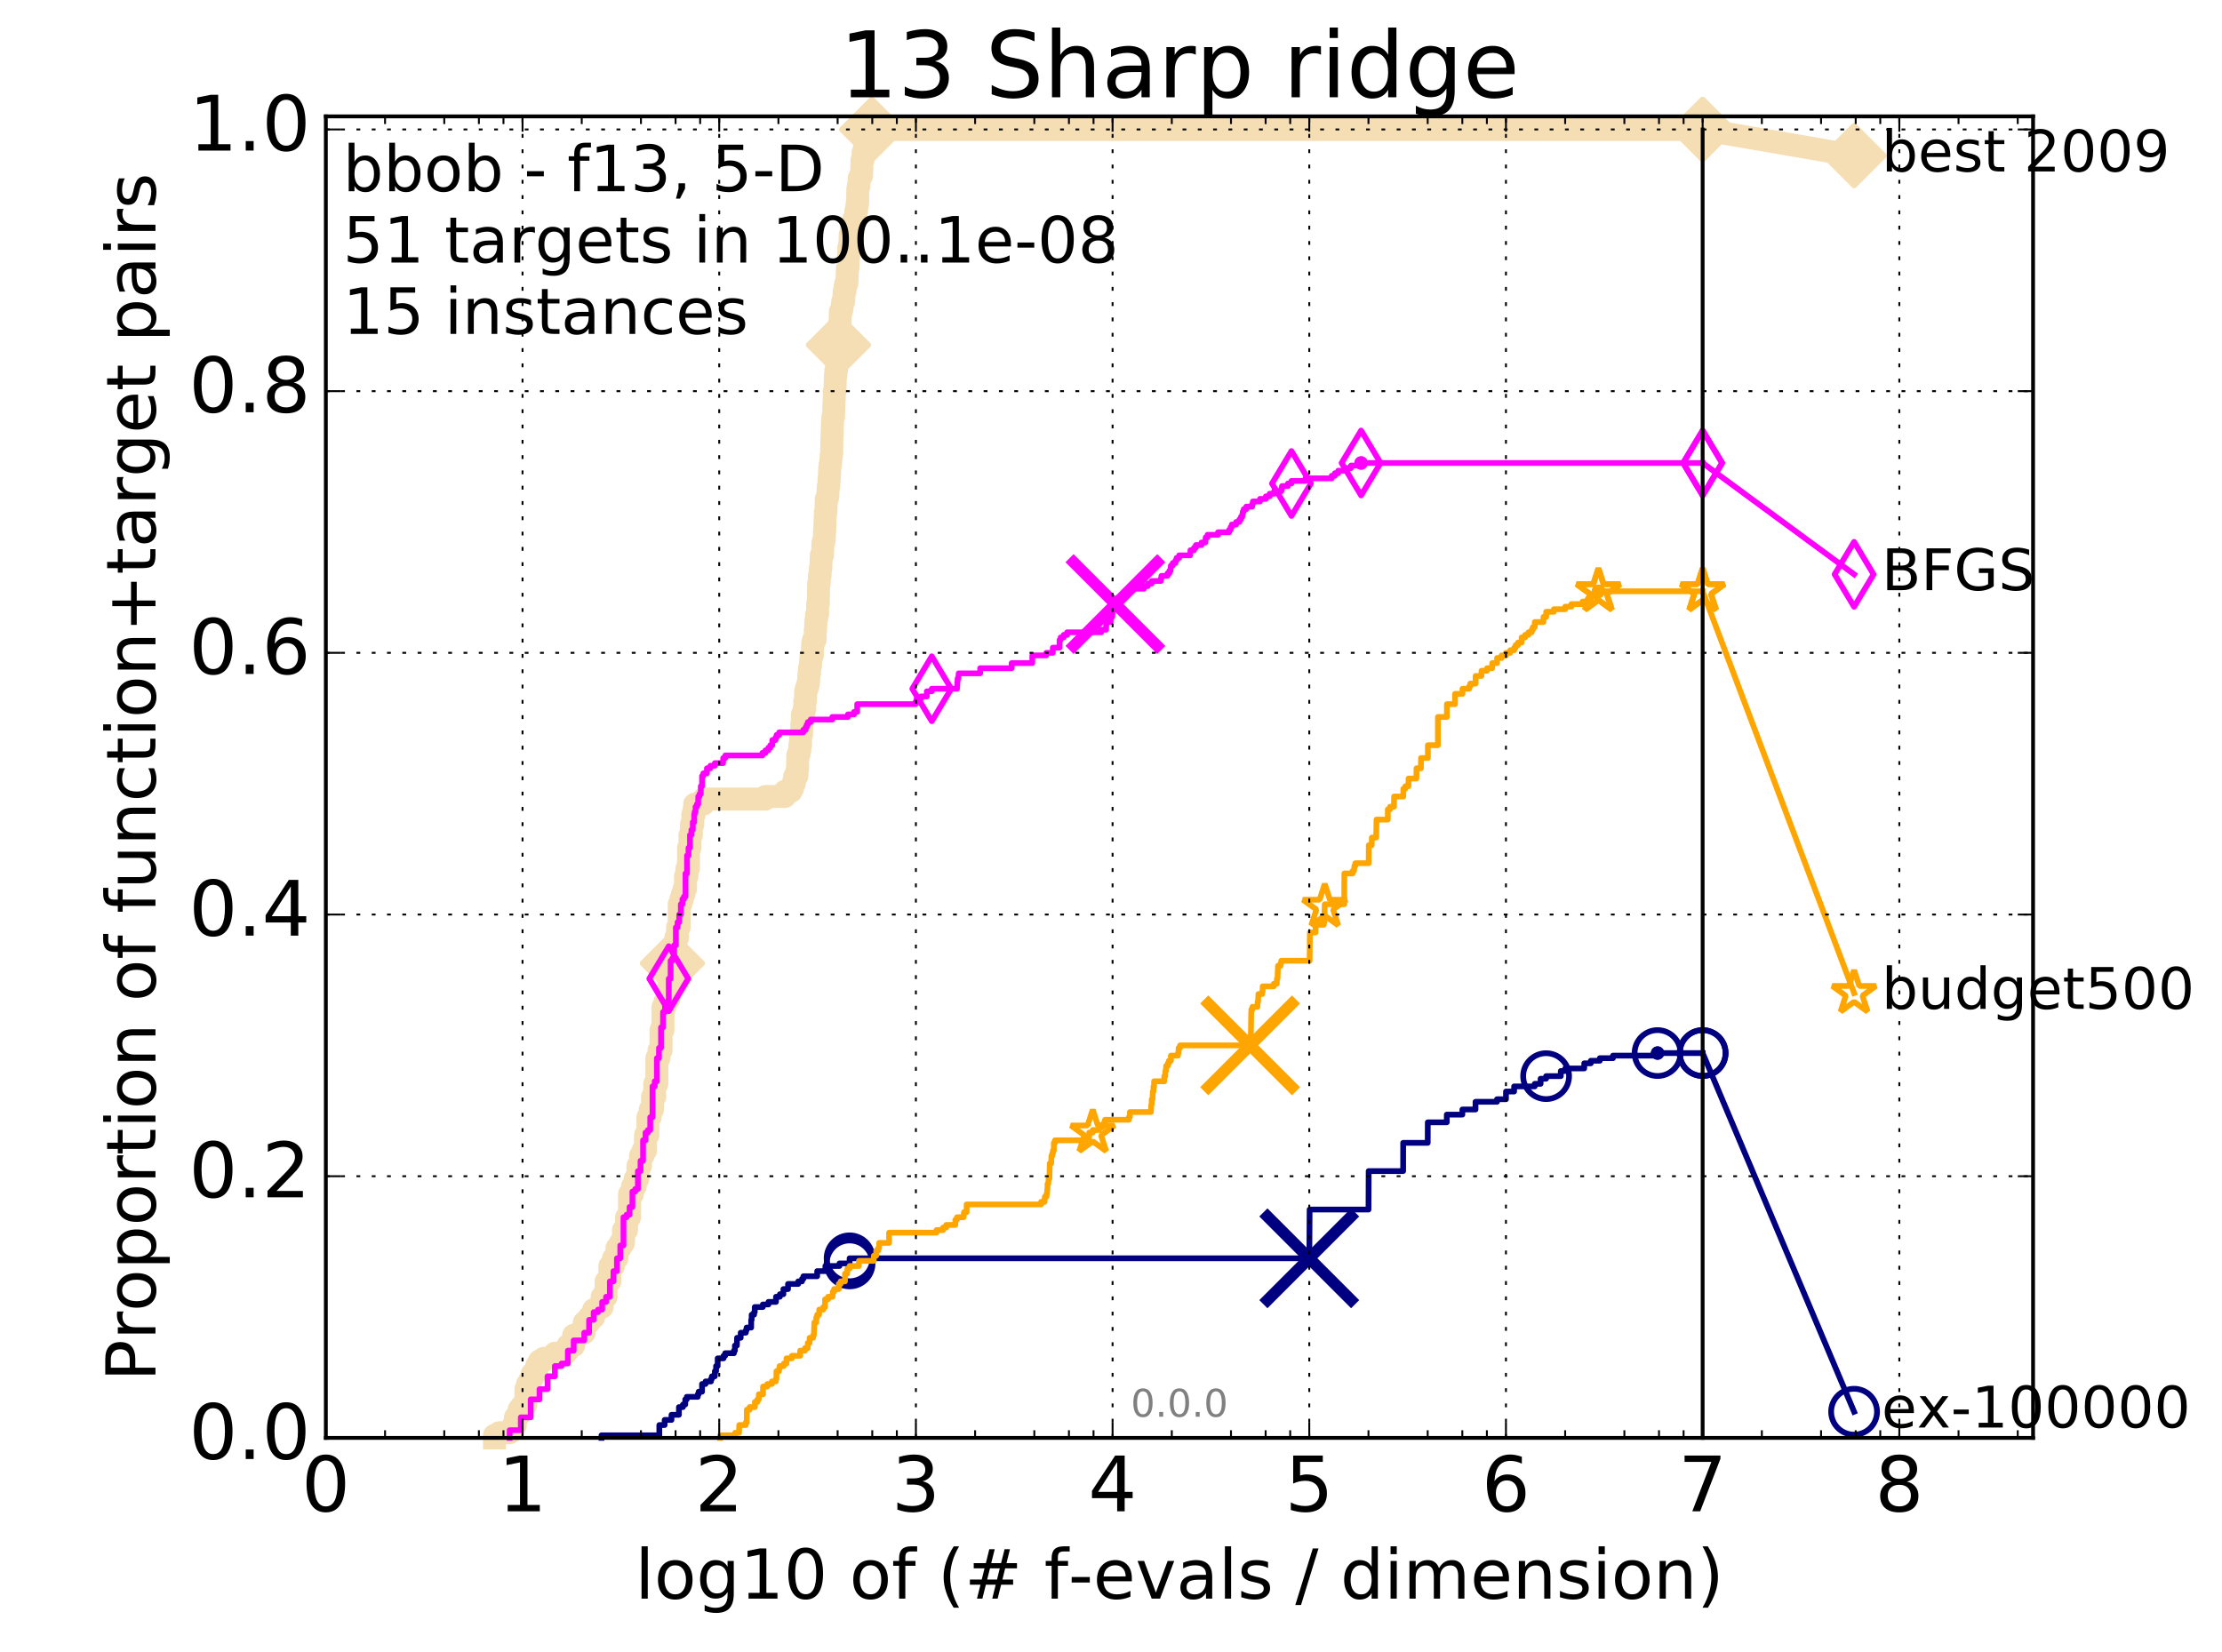 <?xml version="1.0" encoding="utf-8" standalone="no"?>
<!DOCTYPE svg PUBLIC "-//W3C//DTD SVG 1.1//EN"
  "http://www.w3.org/Graphics/SVG/1.1/DTD/svg11.dtd">
<!-- Created with matplotlib (http://matplotlib.org/) -->
<svg height="432pt" version="1.1" viewBox="0 0 581 432" width="581pt" xmlns="http://www.w3.org/2000/svg" xmlns:xlink="http://www.w3.org/1999/xlink">
 <defs>
  <style type="text/css">
*{stroke-linecap:butt;stroke-linejoin:round;stroke-miterlimit:100000;}
  </style>
 </defs>
 <g id="figure_1">
  <g id="patch_1">
   <path d="M 0 432.436 
L 581.016 432.436 
L 581.016 0 
L 0 0 
z
" style="fill:#ffffff;"/>
  </g>
  <g id="axes_1">
   <g id="patch_2">
    <path d="M 85.2 376.036 
L 531.6 376.036 
L 531.6 30.436 
L 85.2 30.436 
z
" style="fill:#ffffff;"/>
   </g>
   <g id="line2d_1">
    <path d="M 129.291 376.036 
L 129.291 375.365 
L 130.499 375.365 
L 130.499 374.694 
L 133.26 374.694 
L 133.26 374.023 
L 134.275 374.023 
L 134.275 372.682 
L 134.766 372.682 
L 134.766 370.669 
L 135.247 370.669 
L 135.247 369.998 
L 135.717 369.998 
L 135.717 368.656 
L 136.177 368.656 
L 136.177 367.985 
L 137.071 367.985 
L 137.071 367.314 
L 137.505 367.314 
L 137.505 363.288 
L 137.93 363.288 
L 137.93 361.947 
L 138.348 361.947 
L 138.348 361.276 
L 138.757 361.276 
L 138.757 360.605 
L 139.16 360.605 
L 139.16 359.263 
L 139.944 359.263 
L 139.944 358.592 
L 140.325 358.592 
L 140.325 357.25 
L 140.701 357.25 
L 140.701 356.579 
L 141.07 356.579 
L 141.07 355.908 
L 142.142 355.908 
L 142.142 355.237 
L 145.081 355.237 
L 145.081 353.895 
L 147.948 353.895 
L 147.948 353.224 
L 148.48 353.224 
L 148.48 351.882 
L 150.004 351.882 
L 150.004 349.199 
L 151.43 349.199 
L 151.43 348.528 
L 152.77 348.528 
L 152.77 345.844 
L 154.035 345.844 
L 154.035 344.502 
L 155.232 344.502 
L 155.232 342.489 
L 156.368 342.489 
L 156.368 341.818 
L 157.449 341.818 
L 157.449 339.135 
L 158.48 339.135 
L 158.48 335.109 
L 159.465 335.109 
L 159.465 331.083 
L 160.409 331.083 
L 160.409 329.071 
L 161.315 329.071 
L 161.315 326.387 
L 162.185 326.387 
L 162.185 325.045 
L 163.023 325.045 
L 163.023 321.69 
L 163.83 321.69 
L 163.83 318.336 
L 164.609 318.336 
L 164.609 312.297 
L 165.362 312.297 
L 165.362 310.284 
L 166.091 310.284 
L 166.091 308.272 
L 166.796 308.272 
L 166.796 304.917 
L 167.48 304.917 
L 167.48 302.233 
L 168.143 302.233 
L 168.143 300.891 
L 168.787 300.891 
L 168.787 296.866 
L 169.414 296.866 
L 169.414 292.169 
L 170.023 292.169 
L 170.023 290.156 
L 170.616 290.156 
L 170.616 286.802 
L 171.194 286.802 
L 171.194 283.447 
L 171.757 283.447 
L 171.757 276.737 
L 172.306 276.737 
L 172.306 274.725 
L 172.842 274.725 
L 172.842 269.357 
L 173.366 269.357 
L 173.366 263.319 
L 173.877 263.319 
L 173.877 261.977 
L 174.377 261.977 
L 174.377 261.306 
L 174.866 261.306 
L 174.866 257.28 
L 175.345 257.28 
L 175.345 253.926 
L 175.813 253.926 
L 175.813 251.913 
L 176.272 251.913 
L 176.272 249.9 
L 176.722 249.9 
L 176.722 245.203 
L 177.163 245.203 
L 177.163 242.52 
L 177.595 242.52 
L 177.595 236.481 
L 178.019 236.481 
L 178.019 235.139 
L 178.436 235.139 
L 178.436 233.797 
L 178.844 233.797 
L 178.844 232.456 
L 179.245 232.456 
L 179.245 229.101 
L 179.64 229.101 
L 179.64 227.088 
L 180.027 227.088 
L 180.027 221.721 
L 180.408 221.721 
L 180.408 218.366 
L 180.782 218.366 
L 180.782 215.682 
L 181.15 215.682 
L 181.15 212.998 
L 181.512 212.998 
L 181.512 211.657 
L 181.632 211.657 
L 181.632 210.315 
L 183.895 210.315 
L 183.895 208.973 
L 200.144 208.973 
L 200.144 208.302 
L 205.195 208.302 
L 205.195 206.96 
L 206.834 206.96 
L 206.834 206.289 
L 207.198 206.289 
L 207.198 205.618 
L 207.33 205.618 
L 207.33 204.947 
L 207.667 204.947 
L 207.704 203.605 
L 207.833 203.605 
L 207.833 202.934 
L 208.379 202.934 
L 208.469 200.922 
L 208.558 200.922 
L 208.576 197.567 
L 208.842 197.567 
L 208.842 196.896 
L 209.017 196.896 
L 209.017 196.225 
L 209.139 196.225 
L 209.139 194.883 
L 209.313 194.883 
L 209.364 192.199 
L 209.57 192.199 
L 209.655 189.516 
L 209.706 189.516 
L 209.706 188.845 
L 209.824 188.845 
L 209.824 186.832 
L 210.092 186.832 
L 210.092 186.161 
L 210.242 186.161 
L 210.242 185.49 
L 210.423 185.49 
L 210.423 183.477 
L 210.603 183.477 
L 210.668 180.793 
L 210.813 180.793 
L 210.813 180.122 
L 211.038 180.122 
L 211.038 179.452 
L 211.244 179.452 
L 211.244 178.781 
L 211.386 178.781 
L 211.496 176.768 
L 211.527 176.768 
L 211.527 176.097 
L 211.668 176.097 
L 211.668 174.755 
L 211.791 174.755 
L 211.791 174.084 
L 211.93 174.084 
L 212.006 172.071 
L 212.083 172.071 
L 212.083 171.4 
L 212.415 171.4 
L 212.49 168.717 
L 212.535 168.717 
L 212.535 168.046 
L 212.714 168.046 
L 212.714 167.375 
L 213.125 167.375 
L 213.183 164.691 
L 213.269 164.691 
L 213.313 162.678 
L 213.385 162.678 
L 213.385 162.007 
L 213.514 162.007 
L 213.528 160.665 
L 213.784 160.665 
L 213.784 157.982 
L 213.98 157.982 
L 214.05 152.614 
L 214.203 152.614 
L 214.259 150.601 
L 214.424 150.601 
L 214.506 148.588 
L 214.629 148.588 
L 214.737 145.234 
L 215.073 145.234 
L 215.179 141.879 
L 215.403 141.879 
L 215.403 141.208 
L 215.521 141.208 
L 215.613 138.524 
L 215.678 138.524 
L 215.768 135.17 
L 215.794 135.17 
L 215.833 133.828 
L 215.961 133.828 
L 216.051 130.473 
L 216.317 130.473 
L 216.317 129.802 
L 216.455 129.802 
L 216.543 127.789 
L 216.592 127.789 
L 216.592 127.118 
L 216.704 127.118 
L 216.803 125.106 
L 216.852 125.106 
L 216.938 122.422 
L 216.987 122.422 
L 216.987 121.751 
L 217.134 121.751 
L 217.194 120.409 
L 217.267 120.409 
L 217.327 119.067 
L 217.447 119.067 
L 217.531 114.371 
L 217.567 114.371 
L 217.674 110.345 
L 217.686 110.345 
L 217.792 109.003 
L 217.968 109.003 
L 218.074 104.977 
L 218.12 104.977 
L 218.155 102.294 
L 218.328 102.294 
L 218.432 98.268 
L 218.546 98.268 
L 218.546 96.926 
L 218.728 96.926 
L 218.796 94.242 
L 219.098 94.242 
L 219.176 90.217 
L 219.231 90.217 
L 219.231 89.546 
L 219.353 89.546 
L 219.386 87.533 
L 219.517 87.533 
L 219.583 84.178 
L 219.691 84.178 
L 219.735 81.495 
L 219.993 81.495 
L 219.993 80.824 
L 220.163 80.824 
L 220.248 79.482 
L 220.353 79.482 
L 220.353 78.811 
L 220.604 78.811 
L 220.708 76.798 
L 220.76 76.798 
L 220.76 76.127 
L 220.945 76.127 
L 221.006 74.785 
L 221.149 74.785 
L 221.149 74.114 
L 221.452 74.114 
L 221.551 70.76 
L 221.591 70.76 
L 221.591 70.089 
L 221.73 70.089 
L 221.809 67.405 
L 221.878 67.405 
L 221.947 64.721 
L 222.229 64.721 
L 222.306 61.366 
L 222.613 61.366 
L 222.613 60.025 
L 222.934 60.025 
L 222.99 58.683 
L 223.055 58.683 
L 223.055 58.012 
L 223.269 58.012 
L 223.269 57.341 
L 223.662 57.341 
L 223.753 55.328 
L 223.951 55.328 
L 224.031 53.986 
L 224.102 53.986 
L 224.102 53.315 
L 224.235 53.315 
L 224.306 49.29 
L 224.438 49.29 
L 224.438 48.619 
L 224.586 48.619 
L 224.656 46.606 
L 224.949 46.606 
L 224.949 45.935 
L 225.289 45.935 
L 225.398 41.909 
L 225.649 41.909 
L 225.69 39.896 
L 225.872 39.896 
L 225.872 39.226 
L 226.125 39.226 
L 226.214 36.542 
L 226.487 36.542 
L 226.487 35.871 
L 226.836 35.871 
L 226.836 35.2 
L 227.157 35.2 
L 227.157 34.529 
L 227.979 34.529 
L 227.979 33.858 
L 445.2 33.858 
L 445.2 33.858 
" style="fill:none;stroke:#f5deb3;stroke-linecap:square;stroke-width:6.0;"/>
   </g>
   <g id="line2d_2"/>
   <g id="line2d_3">
    <path d="M 445.2 33.858 
L 484.8 40.702 
" style="fill:none;stroke:#f5deb3;stroke-linecap:square;stroke-width:6.0;"/>
    <defs>
     <path d="M -0 7.778 
L 7.778 0 
L 0 -7.778 
L -7.778 -0 
z
" id="m01cd350cd1" style="stroke:#f5deb3;stroke-linejoin:miter;stroke-width:1.5;"/>
    </defs>
    <g>
     <use style="fill:#f5deb3;stroke:#f5deb3;stroke-linejoin:miter;stroke-width:1.5;" x="445.2" xlink:href="#m01cd350cd1" y="33.858"/>
     <use style="fill:#f5deb3;stroke:#f5deb3;stroke-linejoin:miter;stroke-width:1.5;" x="484.8" xlink:href="#m01cd350cd1" y="40.702"/>
    </g>
   </g>
   <g id="line2d_4">
    <defs>
     <path d="M 0 1.5 
C 0.398 1.5 0.779 1.342 1.061 1.061 
C 1.342 0.779 1.5 0.398 1.5 0 
C 1.5 -0.398 1.342 -0.779 1.061 -1.061 
C 0.779 -1.342 0.398 -1.5 0 -1.5 
C -0.398 -1.5 -0.779 -1.342 -1.061 -1.061 
C -1.342 -0.779 -1.5 -0.398 -1.5 0 
C -1.5 0.398 -1.342 0.779 -1.061 1.061 
C -0.779 1.342 -0.398 1.5 0 1.5 
z
" id="m3b484c6494" style="stroke:#f5deb3;stroke-width:0.5;"/>
    </defs>
    <g>
     <use style="fill:#f5deb3;stroke:#f5deb3;stroke-width:0.5;" x="227.979" xlink:href="#m3b484c6494" y="33.858"/>
     <use style="fill:#f5deb3;stroke:#f5deb3;stroke-width:0.5;" x="227.979" xlink:href="#m3b484c6494" y="33.858"/>
    </g>
   </g>
   <g id="line2d_5">
    <g>
     <use style="fill:#f5deb3;stroke:#f5deb3;stroke-linejoin:miter;stroke-width:1.5;" x="175.813" xlink:href="#m01cd350cd1" y="251.913"/>
     <use style="fill:#f5deb3;stroke:#f5deb3;stroke-linejoin:miter;stroke-width:1.5;" x="219.231" xlink:href="#m01cd350cd1" y="90.217"/>
     <use style="fill:#f5deb3;stroke:#f5deb3;stroke-linejoin:miter;stroke-width:1.5;" x="227.979" xlink:href="#m01cd350cd1" y="33.858"/>
     <use style="fill:#f5deb3;stroke:#f5deb3;stroke-linejoin:miter;stroke-width:1.5;" x="227.979" xlink:href="#m01cd350cd1" y="33.858"/>
     <use style="fill:#f5deb3;stroke:#f5deb3;stroke-linejoin:miter;stroke-width:1.5;" x="445.2" xlink:href="#m01cd350cd1" y="33.858"/>
    </g>
   </g>
   <g id="line2d_6">
    <defs>
     <path d="M 0 1.5 
C 0.398 1.5 0.779 1.342 1.061 1.061 
C 1.342 0.779 1.5 0.398 1.5 0 
C 1.5 -0.398 1.342 -0.779 1.061 -1.061 
C 0.779 -1.342 0.398 -1.5 0 -1.5 
C -0.398 -1.5 -0.779 -1.342 -1.061 -1.061 
C -1.342 -0.779 -1.5 -0.398 -1.5 0 
C -1.5 0.398 -1.342 0.779 -1.061 1.061 
C -0.779 1.342 -0.398 1.5 0 1.5 
z
" id="m5d7d7055f0" style="stroke:#000080;stroke-width:0.5;"/>
    </defs>
    <g>
     <use style="fill:#000080;stroke:#000080;stroke-width:0.5;" x="433.416" xlink:href="#m5d7d7055f0" y="275.396"/>
     <use style="fill:#000080;stroke:#000080;stroke-width:0.5;" x="433.416" xlink:href="#m5d7d7055f0" y="275.396"/>
    </g>
   </g>
   <g id="line2d_7">
    <path d="M 157.272 376.036 
L 157.272 375.365 
L 172.396 375.365 
L 172.396 372.682 
L 173.793 372.682 
L 173.793 371.34 
L 175.58 371.34 
L 175.58 369.998 
L 177.524 369.998 
L 177.524 367.985 
L 178.573 367.985 
L 178.573 367.314 
L 179.179 367.314 
L 179.179 365.972 
L 179.574 365.972 
L 179.574 365.301 
L 182.45 365.301 
L 182.45 364.63 
L 182.679 364.63 
L 182.679 363.959 
L 183.57 363.959 
L 183.57 361.947 
L 184.48 361.947 
L 184.48 361.276 
L 185.902 361.276 
L 185.902 360.605 
L 186.146 360.605 
L 186.146 359.934 
L 186.911 359.934 
L 186.911 358.592 
L 187.238 358.592 
L 187.238 357.25 
L 187.651 357.25 
L 187.651 355.237 
L 189.189 355.237 
L 189.189 354.566 
L 189.61 354.566 
L 189.61 353.895 
L 191.905 353.895 
L 191.905 353.224 
L 192.167 353.224 
L 192.167 351.882 
L 192.681 351.882 
L 192.717 349.87 
L 193.675 349.87 
L 193.675 348.528 
L 195.023 348.528 
L 195.023 347.857 
L 195.219 347.857 
L 195.219 347.186 
L 196.418 347.186 
L 196.418 345.173 
L 196.54 345.173 
L 196.54 343.831 
L 197.173 343.831 
L 197.173 343.16 
L 197.35 343.16 
L 197.35 341.818 
L 199.458 341.818 
L 199.458 341.147 
L 200.936 341.147 
L 200.936 340.477 
L 202.904 340.477 
L 202.904 339.135 
L 203.915 339.135 
L 203.915 338.464 
L 204.84 338.464 
L 204.84 337.122 
L 206.05 337.122 
L 206.05 335.78 
L 208.718 335.78 
L 208.718 335.109 
L 209.706 335.109 
L 209.706 334.438 
L 210.076 334.438 
L 210.076 333.767 
L 213.67 333.767 
L 213.67 332.425 
L 215.82 332.425 
L 215.82 331.083 
L 219.495 331.083 
L 219.495 330.412 
L 222.152 330.412 
L 222.152 329.071 
L 342.357 329.071 
L 342.434 316.323 
L 357.834 316.323 
L 357.876 306.259 
L 366.89 306.259 
L 366.9 298.878 
L 373.314 298.878 
L 373.332 293.511 
L 378.298 293.511 
L 378.302 291.498 
L 382.372 291.498 
L 382.374 290.156 
L 385.811 290.156 
L 385.814 288.143 
L 391.425 288.143 
L 391.425 287.472 
L 393.777 287.472 
L 393.778 285.46 
L 395.905 285.46 
L 395.906 284.118 
L 401.292 284.118 
L 401.292 283.447 
L 402.831 283.447 
L 402.833 282.105 
L 404.274 282.105 
L 404.274 281.434 
L 408.11 281.434 
L 408.11 280.092 
L 409.256 280.092 
L 409.256 279.421 
L 414.239 279.421 
L 414.239 278.079 
L 415.958 278.079 
L 415.958 277.408 
L 418.311 277.408 
L 418.311 276.737 
L 421.754 276.737 
L 421.754 276.067 
L 433.416 276.067 
L 433.416 275.396 
L 445.2 275.396 
L 445.2 275.396 
" style="fill:none;stroke:#000080;stroke-linecap:square;stroke-width:1.5;"/>
   </g>
   <g id="line2d_8">
    <defs>
     <path d="M 0 6 
C 1.591 6 3.117 5.368 4.243 4.243 
C 5.368 3.117 6 1.591 6 0 
C 6 -1.591 5.368 -3.117 4.243 -4.243 
C 3.117 -5.368 1.591 -6 0 -6 
C -1.591 -6 -3.117 -5.368 -4.243 -4.243 
C -5.368 -3.117 -6 -1.591 -6 0 
C -6 1.591 -5.368 3.117 -4.243 4.243 
C -3.117 5.368 -1.591 6 0 6 
z
" id="m9dc75a3360" style="stroke:#000080;stroke-width:1.5;"/>
    </defs>
    <g>
     <use style="fill:none;stroke:#000080;stroke-width:1.5;" x="222.152" xlink:href="#m9dc75a3360" y="330.412"/>
     <use style="fill:none;stroke:#000080;stroke-width:1.5;" x="222.152" xlink:href="#m9dc75a3360" y="329.071"/>
     <use style="fill:none;stroke:#000080;stroke-width:1.5;" x="404.274" xlink:href="#m9dc75a3360" y="281.434"/>
     <use style="fill:none;stroke:#000080;stroke-width:1.5;" x="433.416" xlink:href="#m9dc75a3360" y="275.396"/>
     <use style="fill:none;stroke:#000080;stroke-width:1.5;" x="445.2" xlink:href="#m9dc75a3360" y="275.396"/>
    </g>
   </g>
   <g id="line2d_9"/>
   <g id="line2d_10">
    <path clip-path="url(#pe7da2201a5)" d="M 342.343 329.071 
" style="fill:none;stroke:#000080;stroke-linecap:square;"/>
    <defs>
     <path d="M -12 12 
L 12 -12 
M -12 -12 
L 12 12 
" id="m4cc642079d" style="stroke:#000080;stroke-width:3.0;"/>
    </defs>
    <g clip-path="url(#pe7da2201a5)">
     <use style="fill:#000080;stroke:#000080;stroke-width:3.0;" x="342.343" xlink:href="#m4cc642079d" y="329.071"/>
    </g>
   </g>
   <g id="line2d_11">
    <defs>
     <path d="M 0 1.5 
C 0.398 1.5 0.779 1.342 1.061 1.061 
C 1.342 0.779 1.5 0.398 1.5 0 
C 1.5 -0.398 1.342 -0.779 1.061 -1.061 
C 0.779 -1.342 0.398 -1.5 0 -1.5 
C -0.398 -1.5 -0.779 -1.342 -1.061 -1.061 
C -1.342 -0.779 -1.5 -0.398 -1.5 0 
C -1.5 0.398 -1.342 0.779 -1.061 1.061 
C -0.779 1.342 -0.398 1.5 0 1.5 
z
" id="mba008816da" style="stroke:#ff00ff;stroke-width:0.5;"/>
    </defs>
    <g>
     <use style="fill:#ff00ff;stroke:#ff00ff;stroke-width:0.5;" x="355.892" xlink:href="#mba008816da" y="121.08"/>
     <use style="fill:#ff00ff;stroke:#ff00ff;stroke-width:0.5;" x="355.892" xlink:href="#mba008816da" y="121.08"/>
    </g>
   </g>
   <g id="line2d_12">
    <path d="M 133.26 376.036 
L 133.26 374.023 
L 136.177 374.023 
L 136.177 370.669 
L 138.757 370.669 
L 138.757 365.972 
L 141.07 365.972 
L 141.07 363.288 
L 143.165 363.288 
L 143.165 359.934 
L 145.081 359.934 
L 145.081 357.25 
L 146.845 357.25 
L 146.845 356.579 
L 148.48 356.579 
L 148.48 353.224 
L 150.004 353.224 
L 150.004 350.541 
L 152.77 350.541 
L 152.77 348.528 
L 154.035 348.528 
L 154.035 345.173 
L 155.232 345.173 
L 155.232 343.16 
L 156.368 343.16 
L 156.368 342.489 
L 157.449 342.489 
L 157.449 340.477 
L 158.48 340.477 
L 158.48 339.135 
L 159.465 339.135 
L 159.465 335.109 
L 160.409 335.109 
L 160.409 332.425 
L 161.315 332.425 
L 161.315 329.071 
L 162.185 329.071 
L 162.185 325.716 
L 163.023 325.716 
L 163.023 318.336 
L 163.83 318.336 
L 163.83 317.665 
L 164.609 317.665 
L 164.609 315.652 
L 165.362 315.652 
L 165.362 311.626 
L 166.091 311.626 
L 166.091 310.955 
L 166.796 310.955 
L 166.796 306.259 
L 167.48 306.259 
L 167.48 303.575 
L 168.143 303.575 
L 168.143 298.207 
L 168.787 298.207 
L 168.787 296.195 
L 169.414 296.195 
L 169.414 295.524 
L 170.023 295.524 
L 170.023 292.169 
L 170.616 292.169 
L 170.616 284.118 
L 171.194 284.118 
L 171.194 282.776 
L 171.757 282.776 
L 171.757 276.737 
L 172.306 276.737 
L 172.306 274.054 
L 172.842 274.054 
L 172.842 268.686 
L 173.366 268.686 
L 173.366 264.661 
L 173.877 264.661 
L 173.877 262.648 
L 174.377 262.648 
L 174.377 261.977 
L 174.866 261.977 
L 174.866 255.938 
L 175.345 255.938 
L 175.345 251.242 
L 175.813 251.242 
L 175.813 250.571 
L 176.272 250.571 
L 176.272 247.216 
L 176.722 247.216 
L 176.722 242.52 
L 177.163 242.52 
L 177.163 241.178 
L 177.595 241.178 
L 177.595 239.165 
L 178.019 239.165 
L 178.019 236.481 
L 178.436 236.481 
L 178.436 235.139 
L 178.844 235.139 
L 178.844 234.468 
L 179.245 234.468 
L 179.245 228.43 
L 179.64 228.43 
L 179.64 223.733 
L 180.027 223.733 
L 180.027 221.721 
L 180.408 221.721 
L 180.408 218.366 
L 180.782 218.366 
L 180.782 217.024 
L 181.15 217.024 
L 181.15 215.011 
L 181.512 215.011 
L 181.512 212.998 
L 181.632 212.998 
L 181.632 212.327 
L 181.869 212.327 
L 181.869 210.986 
L 182.22 210.986 
L 182.22 210.315 
L 182.565 210.315 
L 182.565 208.302 
L 182.905 208.302 
L 182.905 207.631 
L 183.24 207.631 
L 183.24 205.618 
L 183.57 205.618 
L 183.57 202.934 
L 183.895 202.934 
L 183.895 202.263 
L 184.844 202.263 
L 184.844 200.922 
L 185.753 200.922 
L 185.753 200.251 
L 186.911 200.251 
L 186.911 199.58 
L 189.062 199.58 
L 189.104 198.238 
L 189.652 198.238 
L 189.652 197.567 
L 199.35 197.567 
L 199.35 196.896 
L 200.144 196.896 
L 200.144 196.225 
L 200.911 196.225 
L 200.911 195.554 
L 201.432 195.554 
L 201.432 194.883 
L 201.942 194.883 
L 201.942 193.541 
L 202.789 193.541 
L 202.789 192.87 
L 203.065 192.87 
L 203.065 192.199 
L 203.739 192.199 
L 203.739 191.528 
L 210.059 191.528 
L 210.059 190.857 
L 210.651 190.857 
L 210.651 190.187 
L 210.942 190.187 
L 210.942 189.516 
L 211.229 189.516 
L 211.229 188.845 
L 211.976 188.845 
L 211.976 188.174 
L 217.626 188.174 
L 217.626 187.503 
L 221.72 187.503 
L 221.72 186.832 
L 223.324 186.832 
L 223.324 186.161 
L 224.138 186.161 
L 224.138 184.148 
L 239.428 184.148 
L 239.428 183.477 
L 239.668 183.477 
L 239.668 182.806 
L 240.779 182.806 
L 240.779 182.135 
L 242.346 182.135 
L 242.346 180.793 
L 243.632 180.793 
L 243.632 180.122 
L 250.247 180.122 
L 250.346 178.11 
L 250.395 178.11 
L 250.395 177.439 
L 250.576 177.439 
L 250.676 176.097 
L 256.288 176.097 
L 256.288 174.755 
L 264.52 174.755 
L 264.52 173.413 
L 269.905 173.413 
L 269.928 171.4 
L 273.575 171.4 
L 273.575 170.729 
L 275.288 170.729 
L 275.288 169.387 
L 277.033 169.387 
L 277.046 167.375 
L 277.335 167.375 
L 277.335 166.704 
L 278.136 166.704 
L 278.136 166.033 
L 279.033 166.033 
L 279.033 165.362 
L 287.937 165.362 
L 287.937 164.691 
L 289.202 164.691 
L 289.288 162.678 
L 290.388 162.678 
L 290.47 161.336 
L 290.831 161.336 
L 290.937 159.323 
L 291.22 159.323 
L 291.22 158.652 
L 291.438 158.652 
L 291.438 157.982 
L 292.175 157.982 
L 292.175 157.311 
L 292.497 157.311 
L 292.497 156.64 
L 292.912 156.64 
L 292.912 155.969 
L 293.86 155.969 
L 293.86 155.298 
L 294.49 155.298 
L 294.49 154.627 
L 295.085 154.627 
L 295.085 153.956 
L 299.106 153.956 
L 299.106 153.285 
L 300.115 153.285 
L 300.115 152.614 
L 301.139 152.614 
L 301.139 151.943 
L 303.519 151.943 
L 303.519 151.272 
L 303.684 151.272 
L 303.684 150.601 
L 305.278 150.601 
L 305.278 149.93 
L 305.766 149.93 
L 305.766 149.259 
L 306.07 149.259 
L 306.153 147.917 
L 306.655 147.917 
L 306.655 147.246 
L 307.355 147.246 
L 307.355 146.576 
L 307.648 146.576 
L 307.648 145.905 
L 308.333 145.905 
L 308.333 145.234 
L 311.208 145.234 
L 311.273 143.892 
L 312.221 143.892 
L 312.221 143.221 
L 312.694 143.221 
L 312.694 142.55 
L 314.156 142.55 
L 314.156 141.879 
L 315.154 141.879 
L 315.256 140.537 
L 315.741 140.537 
L 315.741 139.866 
L 318.488 139.866 
L 318.488 139.195 
L 321.405 139.195 
L 321.405 138.524 
L 321.786 138.524 
L 321.786 137.853 
L 322.086 137.853 
L 322.086 137.182 
L 323.21 137.182 
L 323.21 136.511 
L 324.068 136.511 
L 324.068 135.841 
L 324.466 135.841 
L 324.466 135.17 
L 324.829 135.17 
L 324.829 134.499 
L 324.948 134.499 
L 324.948 133.828 
L 325.207 133.828 
L 325.207 133.157 
L 325.866 133.157 
L 325.866 132.486 
L 327.419 132.486 
L 327.419 131.815 
L 327.595 131.815 
L 327.595 131.144 
L 329.456 131.144 
L 329.456 130.473 
L 330.989 130.473 
L 330.989 129.802 
L 331.969 129.802 
L 331.969 129.131 
L 333.152 129.131 
L 333.152 128.46 
L 335.045 128.46 
L 335.045 127.789 
L 335.21 127.789 
L 335.21 127.118 
L 336.765 127.118 
L 336.765 126.447 
L 337.682 126.447 
L 337.682 125.776 
L 341.354 125.776 
L 341.354 125.106 
L 348.2 125.106 
L 348.2 124.435 
L 349.024 124.435 
L 349.024 123.764 
L 349.916 123.764 
L 349.916 123.093 
L 352.1 123.093 
L 352.1 122.422 
L 353.24 122.422 
L 353.24 121.751 
L 355.892 121.751 
L 355.892 121.08 
L 445.2 121.08 
L 445.2 121.08 
" style="fill:none;stroke:#ff00ff;stroke-linecap:square;stroke-width:1.5;"/>
   </g>
   <g id="line2d_13">
    <defs>
     <path d="M -0 8.485 
L 5.091 0 
L 0 -8.485 
L -5.091 -0 
z
" id="mad735bbbd6" style="stroke:#ff00ff;stroke-linejoin:miter;stroke-width:1.5;"/>
    </defs>
    <g>
     <use style="fill:none;stroke:#ff00ff;stroke-linejoin:miter;stroke-width:1.5;" x="174.866" xlink:href="#mad735bbbd6" y="255.938"/>
     <use style="fill:none;stroke:#ff00ff;stroke-linejoin:miter;stroke-width:1.5;" x="243.632" xlink:href="#mad735bbbd6" y="180.122"/>
     <use style="fill:none;stroke:#ff00ff;stroke-linejoin:miter;stroke-width:1.5;" x="337.682" xlink:href="#mad735bbbd6" y="126.447"/>
     <use style="fill:none;stroke:#ff00ff;stroke-linejoin:miter;stroke-width:1.5;" x="355.892" xlink:href="#mad735bbbd6" y="121.08"/>
     <use style="fill:none;stroke:#ff00ff;stroke-linejoin:miter;stroke-width:1.5;" x="445.2" xlink:href="#mad735bbbd6" y="121.08"/>
    </g>
   </g>
   <g id="line2d_14"/>
   <g id="line2d_15">
    <path clip-path="url(#pe7da2201a5)" d="M 291.649 157.982 
" style="fill:none;stroke:#ff00ff;stroke-linecap:square;"/>
    <defs>
     <path d="M -12 12 
L 12 -12 
M -12 -12 
L 12 12 
" id="m5aa940ebf5" style="stroke:#ff00ff;stroke-width:3.0;"/>
    </defs>
    <g clip-path="url(#pe7da2201a5)">
     <use style="fill:#ff00ff;stroke:#ff00ff;stroke-width:3.0;" x="291.649" xlink:href="#m5aa940ebf5" y="157.982"/>
    </g>
   </g>
   <g id="line2d_16">
    <defs>
     <path d="M 0 1.5 
C 0.398 1.5 0.779 1.342 1.061 1.061 
C 1.342 0.779 1.5 0.398 1.5 0 
C 1.5 -0.398 1.342 -0.779 1.061 -1.061 
C 0.779 -1.342 0.398 -1.5 0 -1.5 
C -0.398 -1.5 -0.779 -1.342 -1.061 -1.061 
C -1.342 -0.779 -1.5 -0.398 -1.5 0 
C -1.5 0.398 -1.342 0.779 -1.061 1.061 
C -0.779 1.342 -0.398 1.5 0 1.5 
z
" id="m3057daa94c" style="stroke:#ffa500;stroke-width:0.5;"/>
    </defs>
    <g>
     <use style="fill:#ffa500;stroke:#ffa500;stroke-width:0.5;" x="417.952" xlink:href="#m3057daa94c" y="154.627"/>
     <use style="fill:#ffa500;stroke:#ffa500;stroke-width:0.5;" x="417.952" xlink:href="#m3057daa94c" y="154.627"/>
    </g>
   </g>
   <g id="line2d_17">
    <path d="M 188.279 376.036 
L 188.279 375.365 
L 192.241 375.365 
L 192.241 374.694 
L 193.254 374.694 
L 193.29 372.682 
L 194.99 372.682 
L 194.99 372.011 
L 195.251 372.011 
L 195.283 368.656 
L 196.015 368.656 
L 196.015 367.985 
L 197.38 367.985 
L 197.38 366.643 
L 198.046 366.643 
L 198.046 365.972 
L 198.415 365.972 
L 198.415 364.63 
L 199.511 364.63 
L 199.511 362.617 
L 200.633 362.617 
L 200.633 361.947 
L 201.822 361.947 
L 201.822 361.276 
L 202.858 361.276 
L 202.858 360.605 
L 203.019 360.605 
L 203.019 358.592 
L 203.694 358.592 
L 203.694 357.921 
L 203.849 357.921 
L 203.849 357.25 
L 204.945 357.25 
L 204.945 356.579 
L 205.647 356.579 
L 205.647 355.237 
L 207.064 355.237 
L 207.064 354.566 
L 209.226 354.566 
L 209.226 353.224 
L 210.488 353.224 
L 210.488 352.553 
L 211.213 352.553 
L 211.213 351.212 
L 211.699 351.212 
L 211.699 349.87 
L 212.61 349.87 
L 212.61 349.199 
L 212.802 349.199 
L 212.905 346.515 
L 212.92 346.515 
L 212.92 345.844 
L 213.442 345.844 
L 213.442 344.502 
L 213.67 344.502 
L 213.67 343.831 
L 214.162 343.831 
L 214.217 342.489 
L 215.259 342.489 
L 215.259 341.818 
L 215.729 341.818 
L 215.729 339.806 
L 216.505 339.806 
L 216.505 339.135 
L 217.686 339.135 
L 217.757 337.793 
L 218.097 337.793 
L 218.097 337.122 
L 219.32 337.122 
L 219.32 335.78 
L 219.799 335.78 
L 219.799 335.109 
L 220.945 335.109 
L 220.945 333.096 
L 221.522 333.096 
L 221.571 331.754 
L 222.171 331.754 
L 222.171 331.083 
L 224.586 331.083 
L 224.586 329.742 
L 228.475 329.742 
L 228.475 328.4 
L 229.109 328.4 
L 229.109 327.058 
L 229.636 327.058 
L 229.636 326.387 
L 229.878 326.387 
L 229.878 325.045 
L 232.475 325.045 
L 232.475 322.361 
L 244.859 322.361 
L 244.859 321.69 
L 246.595 321.69 
L 246.595 321.019 
L 247.415 321.019 
L 247.415 320.348 
L 249.798 320.348 
L 249.798 319.007 
L 250.233 319.007 
L 250.233 318.336 
L 251.954 318.336 
L 252.064 316.994 
L 252.753 316.994 
L 252.753 314.981 
L 272.233 314.981 
L 272.233 314.31 
L 273.121 314.31 
L 273.203 312.968 
L 273.636 312.968 
L 273.636 312.297 
L 273.752 312.297 
L 273.848 310.955 
L 273.903 310.955 
L 273.903 309.613 
L 274.094 309.613 
L 274.182 308.272 
L 274.39 308.272 
L 274.499 304.246 
L 274.862 304.246 
L 274.929 302.233 
L 275.172 302.233 
L 275.172 301.562 
L 275.323 301.562 
L 275.323 300.891 
L 275.556 300.891 
L 275.556 298.878 
L 275.852 298.878 
L 275.852 298.207 
L 283.882 298.207 
L 283.882 297.537 
L 284.781 297.537 
L 284.795 296.195 
L 285.72 296.195 
L 285.72 295.524 
L 287.389 295.524 
L 287.389 294.853 
L 288.194 294.853 
L 288.194 294.182 
L 288.7 294.182 
L 288.7 293.511 
L 288.934 293.511 
L 288.934 292.84 
L 295.161 292.84 
L 295.161 292.169 
L 295.432 292.169 
L 295.432 290.827 
L 300.935 290.827 
L 301.043 288.814 
L 301.149 288.814 
L 301.149 287.472 
L 301.351 287.472 
L 301.431 285.46 
L 301.613 285.46 
L 301.613 284.118 
L 301.765 284.118 
L 301.765 282.776 
L 304.421 282.776 
L 304.421 281.434 
L 304.699 281.434 
L 304.699 280.092 
L 304.857 280.092 
L 304.911 278.75 
L 305.355 278.75 
L 305.355 278.079 
L 305.632 278.079 
L 305.632 277.408 
L 306.162 277.408 
L 306.162 276.067 
L 307.996 276.067 
L 307.996 275.396 
L 308.147 275.396 
L 308.18 274.054 
L 308.568 274.054 
L 308.568 273.383 
L 326.957 273.383 
L 327.033 270.699 
L 327.07 270.699 
L 327.164 264.661 
L 327.202 264.661 
L 327.202 263.99 
L 327.495 263.99 
L 327.495 263.319 
L 328.791 263.319 
L 328.837 261.977 
L 328.952 261.977 
L 329.048 259.964 
L 330.026 259.964 
L 330.026 259.293 
L 330.15 259.293 
L 330.16 257.951 
L 333.052 257.951 
L 333.052 257.28 
L 333.834 257.28 
L 333.876 255.938 
L 334.032 255.938 
L 334.139 253.255 
L 334.162 253.255 
L 334.162 252.584 
L 334.833 252.584 
L 334.833 251.913 
L 335.023 251.913 
L 335.023 251.242 
L 342.441 251.242 
L 342.507 243.862 
L 343.975 243.862 
L 344.012 241.849 
L 346.153 241.849 
L 346.153 241.178 
L 346.281 241.178 
L 346.391 236.481 
L 351.479 236.481 
L 351.513 228.43 
L 353.673 228.43 
L 353.673 227.759 
L 354.047 227.759 
L 354.153 226.417 
L 354.398 226.417 
L 354.398 225.746 
L 357.886 225.746 
L 357.904 221.05 
L 358.669 221.05 
L 358.704 219.037 
L 359.834 219.037 
L 359.926 214.34 
L 362.875 214.34 
L 362.88 211.657 
L 363.468 211.657 
L 363.468 210.986 
L 364.476 210.986 
L 364.524 208.302 
L 366.935 208.302 
L 366.938 206.289 
L 367.464 206.289 
L 367.464 205.618 
L 368.27 205.618 
L 368.306 203.605 
L 370.356 203.605 
L 370.387 200.922 
L 371.537 200.922 
L 371.563 198.238 
L 373.354 198.238 
L 373.357 194.883 
L 375.972 194.883 
L 375.986 187.503 
L 378.325 187.503 
L 378.33 184.148 
L 380.454 184.148 
L 380.461 181.464 
L 382.395 181.464 
L 382.398 180.122 
L 384.179 180.122 
L 384.179 179.452 
L 384.424 179.452 
L 384.424 178.781 
L 385.833 178.781 
L 385.839 176.768 
L 387.369 176.768 
L 387.375 175.426 
L 388.815 175.426 
L 388.815 174.755 
L 390.172 174.755 
L 390.173 173.413 
L 391.446 173.413 
L 391.448 172.071 
L 392.647 172.071 
L 392.647 171.4 
L 393.796 171.4 
L 393.796 170.729 
L 394.882 170.729 
L 394.882 170.058 
L 395.924 170.058 
L 395.924 169.387 
L 396.301 169.387 
L 396.301 168.717 
L 396.916 168.717 
L 396.916 168.046 
L 397.868 168.046 
L 397.868 166.704 
L 398.779 166.704 
L 398.779 166.033 
L 399.654 166.033 
L 399.654 165.362 
L 400.497 165.362 
L 400.497 164.691 
L 400.803 164.691 
L 400.803 164.02 
L 401.305 164.02 
L 401.308 162.678 
L 403.579 162.678 
L 403.582 161.336 
L 404.289 161.336 
L 404.29 159.994 
L 406.29 159.994 
L 406.29 159.323 
L 409.273 159.323 
L 409.273 158.652 
L 410.888 158.652 
L 410.888 157.982 
L 413.803 157.982 
L 413.803 157.311 
L 415.13 157.311 
L 415.13 156.64 
L 415.972 156.64 
L 415.972 155.969 
L 417.95 155.969 
L 417.952 154.627 
L 445.2 154.627 
L 445.2 154.627 
" style="fill:none;stroke:#ffa500;stroke-linecap:square;stroke-width:1.5;"/>
   </g>
   <g id="line2d_18">
    <defs>
     <path d="M 0 -6 
L -1.347 -1.854 
L -5.706 -1.854 
L -2.18 0.708 
L -3.527 4.854 
L -0 2.292 
L 3.527 4.854 
L 2.18 0.708 
L 5.706 -1.854 
L 1.347 -1.854 
z
" id="mdeef1bce08" style="stroke:#ffa500;stroke-linejoin:bevel;stroke-width:1.5;"/>
    </defs>
    <g>
     <use style="fill:none;stroke:#ffa500;stroke-linejoin:bevel;stroke-width:1.5;" x="285.72" xlink:href="#mdeef1bce08" y="296.195"/>
     <use style="fill:none;stroke:#ffa500;stroke-linejoin:bevel;stroke-width:1.5;" x="346.391" xlink:href="#mdeef1bce08" y="237.152"/>
     <use style="fill:none;stroke:#ffa500;stroke-linejoin:bevel;stroke-width:1.5;" x="417.952" xlink:href="#mdeef1bce08" y="154.627"/>
     <use style="fill:none;stroke:#ffa500;stroke-linejoin:bevel;stroke-width:1.5;" x="417.952" xlink:href="#mdeef1bce08" y="154.627"/>
     <use style="fill:none;stroke:#ffa500;stroke-linejoin:bevel;stroke-width:1.5;" x="445.2" xlink:href="#mdeef1bce08" y="154.627"/>
    </g>
   </g>
   <g id="line2d_19"/>
   <g id="line2d_20">
    <path clip-path="url(#pe7da2201a5)" d="M 326.876 273.383 
" style="fill:none;stroke:#ffa500;stroke-linecap:square;"/>
    <defs>
     <path d="M -12 12 
L 12 -12 
M -12 -12 
L 12 12 
" id="m95bee54b96" style="stroke:#ffa500;stroke-width:3.0;"/>
    </defs>
    <g clip-path="url(#pe7da2201a5)">
     <use style="fill:#ffa500;stroke:#ffa500;stroke-width:3.0;" x="326.876" xlink:href="#m95bee54b96" y="273.383"/>
    </g>
   </g>
   <g id="line2d_21">
    <path d="M 445.2 275.396 
L 484.8 369.193 
" style="fill:none;stroke:#000080;stroke-linecap:square;stroke-width:1.5;"/>
    <g>
     <use style="fill:none;stroke:#000080;stroke-width:1.5;" x="445.2" xlink:href="#m9dc75a3360" y="275.396"/>
     <use style="fill:none;stroke:#000080;stroke-width:1.5;" x="484.8" xlink:href="#m9dc75a3360" y="369.193"/>
    </g>
   </g>
   <g id="line2d_22">
    <path d="M 445.2 154.627 
L 484.8 259.696 
" style="fill:none;stroke:#ffa500;stroke-linecap:square;stroke-width:1.5;"/>
    <g>
     <use style="fill:none;stroke:#ffa500;stroke-linejoin:bevel;stroke-width:1.5;" x="445.2" xlink:href="#mdeef1bce08" y="154.627"/>
     <use style="fill:none;stroke:#ffa500;stroke-linejoin:bevel;stroke-width:1.5;" x="484.8" xlink:href="#mdeef1bce08" y="259.696"/>
    </g>
   </g>
   <g id="line2d_23">
    <path d="M 445.2 121.08 
L 484.8 150.199 
" style="fill:none;stroke:#ff00ff;stroke-linecap:square;stroke-width:1.5;"/>
    <g>
     <use style="fill:none;stroke:#ff00ff;stroke-linejoin:miter;stroke-width:1.5;" x="445.2" xlink:href="#mad735bbbd6" y="121.08"/>
     <use style="fill:none;stroke:#ff00ff;stroke-linejoin:miter;stroke-width:1.5;" x="484.8" xlink:href="#mad735bbbd6" y="150.199"/>
    </g>
   </g>
   <g id="line2d_24">
    <path d="M 445.2 376.036 
L 445.2 33.858 
" style="fill:none;stroke:#000000;stroke-linecap:square;"/>
   </g>
   <g id="patch_3">
    <path d="M 85.2 30.436 
L 531.6 30.436 
" style="fill:none;stroke:#000000;stroke-linecap:square;stroke-linejoin:miter;"/>
   </g>
   <g id="patch_4">
    <path d="M 531.6 376.036 
L 531.6 30.436 
" style="fill:none;stroke:#000000;stroke-linecap:square;stroke-linejoin:miter;"/>
   </g>
   <g id="patch_5">
    <path d="M 85.2 376.036 
L 531.6 376.036 
" style="fill:none;stroke:#000000;stroke-linecap:square;stroke-linejoin:miter;"/>
   </g>
   <g id="patch_6">
    <path d="M 85.2 376.036 
L 85.2 30.436 
" style="fill:none;stroke:#000000;stroke-linecap:square;stroke-linejoin:miter;"/>
   </g>
   <g id="matplotlib.axis_1">
    <g id="xtick_1">
     <g id="line2d_25">
      <path clip-path="url(#pe7da2201a5)" d="M 85.2 376.036 
L 85.2 30.436 
" style="fill:none;stroke:#000000;stroke-dasharray:1,3;stroke-dashoffset:0.0;stroke-width:0.5;"/>
     </g>
     <g id="line2d_26">
      <defs>
       <path d="M 0 0 
L 0 -4 
" id="mda4da89414" style="stroke:#000000;stroke-width:0.5;"/>
      </defs>
      <g>
       <use style="stroke:#000000;stroke-width:0.5;" x="85.2" xlink:href="#mda4da89414" y="376.036"/>
      </g>
     </g>
     <g id="line2d_27">
      <defs>
       <path d="M 0 0 
L 0 4 
" id="mc723cbf665" style="stroke:#000000;stroke-width:0.5;"/>
      </defs>
      <g>
       <use style="stroke:#000000;stroke-width:0.5;" x="85.2" xlink:href="#mc723cbf665" y="30.436"/>
      </g>
     </g>
     <g id="text_1">
      <!-- 0 -->
      <defs>
       <path d="M 31.781 66.406 
Q 24.172 66.406 20.328 58.906 
Q 16.5 51.422 16.5 36.375 
Q 16.5 21.391 20.328 13.891 
Q 24.172 6.391 31.781 6.391 
Q 39.453 6.391 43.281 13.891 
Q 47.125 21.391 47.125 36.375 
Q 47.125 51.422 43.281 58.906 
Q 39.453 66.406 31.781 66.406 
M 31.781 74.219 
Q 44.047 74.219 50.516 64.516 
Q 56.984 54.828 56.984 36.375 
Q 56.984 17.969 50.516 8.266 
Q 44.047 -1.422 31.781 -1.422 
Q 19.531 -1.422 13.062 8.266 
Q 6.594 17.969 6.594 36.375 
Q 6.594 54.828 13.062 64.516 
Q 19.531 74.219 31.781 74.219 
" id="BitstreamVeraSans-Roman-30"/>
      </defs>
      <g transform="translate(78.838 395.233)scale(0.2 -0.2)">
       <use xlink:href="#BitstreamVeraSans-Roman-30"/>
      </g>
     </g>
    </g>
    <g id="xtick_2">
     <g id="line2d_28">
      <path clip-path="url(#pe7da2201a5)" d="M 136.629 376.036 
L 136.629 30.436 
" style="fill:none;stroke:#000000;stroke-dasharray:1,3;stroke-dashoffset:0.0;stroke-width:0.5;"/>
     </g>
     <g id="line2d_29">
      <g>
       <use style="stroke:#000000;stroke-width:0.5;" x="136.629" xlink:href="#mda4da89414" y="376.036"/>
      </g>
     </g>
     <g id="line2d_30">
      <g>
       <use style="stroke:#000000;stroke-width:0.5;" x="136.629" xlink:href="#mc723cbf665" y="30.436"/>
      </g>
     </g>
     <g id="text_2">
      <!-- 1 -->
      <defs>
       <path d="M 12.406 8.297 
L 28.516 8.297 
L 28.516 63.922 
L 10.984 60.406 
L 10.984 69.391 
L 28.422 72.906 
L 38.281 72.906 
L 38.281 8.297 
L 54.391 8.297 
L 54.391 0 
L 12.406 0 
z
" id="BitstreamVeraSans-Roman-31"/>
      </defs>
      <g transform="translate(130.266 395.233)scale(0.2 -0.2)">
       <use xlink:href="#BitstreamVeraSans-Roman-31"/>
      </g>
     </g>
    </g>
    <g id="xtick_3">
     <g id="line2d_31">
      <path clip-path="url(#pe7da2201a5)" d="M 188.057 376.036 
L 188.057 30.436 
" style="fill:none;stroke:#000000;stroke-dasharray:1,3;stroke-dashoffset:0.0;stroke-width:0.5;"/>
     </g>
     <g id="line2d_32">
      <g>
       <use style="stroke:#000000;stroke-width:0.5;" x="188.057" xlink:href="#mda4da89414" y="376.036"/>
      </g>
     </g>
     <g id="line2d_33">
      <g>
       <use style="stroke:#000000;stroke-width:0.5;" x="188.057" xlink:href="#mc723cbf665" y="30.436"/>
      </g>
     </g>
     <g id="text_3">
      <!-- 2 -->
      <defs>
       <path d="M 19.188 8.297 
L 53.609 8.297 
L 53.609 0 
L 7.328 0 
L 7.328 8.297 
Q 12.938 14.109 22.625 23.891 
Q 32.328 33.688 34.812 36.531 
Q 39.547 41.844 41.422 45.531 
Q 43.312 49.219 43.312 52.781 
Q 43.312 58.594 39.234 62.25 
Q 35.156 65.922 28.609 65.922 
Q 23.969 65.922 18.812 64.312 
Q 13.672 62.703 7.812 59.422 
L 7.812 69.391 
Q 13.766 71.781 18.938 73 
Q 24.125 74.219 28.422 74.219 
Q 39.75 74.219 46.484 68.547 
Q 53.219 62.891 53.219 53.422 
Q 53.219 48.922 51.531 44.891 
Q 49.859 40.875 45.406 35.406 
Q 44.188 33.984 37.641 27.219 
Q 31.109 20.453 19.188 8.297 
" id="BitstreamVeraSans-Roman-32"/>
      </defs>
      <g transform="translate(181.695 395.233)scale(0.2 -0.2)">
       <use xlink:href="#BitstreamVeraSans-Roman-32"/>
      </g>
     </g>
    </g>
    <g id="xtick_4">
     <g id="line2d_34">
      <path clip-path="url(#pe7da2201a5)" d="M 239.486 376.036 
L 239.486 30.436 
" style="fill:none;stroke:#000000;stroke-dasharray:1,3;stroke-dashoffset:0.0;stroke-width:0.5;"/>
     </g>
     <g id="line2d_35">
      <g>
       <use style="stroke:#000000;stroke-width:0.5;" x="239.486" xlink:href="#mda4da89414" y="376.036"/>
      </g>
     </g>
     <g id="line2d_36">
      <g>
       <use style="stroke:#000000;stroke-width:0.5;" x="239.486" xlink:href="#mc723cbf665" y="30.436"/>
      </g>
     </g>
     <g id="text_4">
      <!-- 3 -->
      <defs>
       <path d="M 40.578 39.312 
Q 47.656 37.797 51.625 33 
Q 55.609 28.219 55.609 21.188 
Q 55.609 10.406 48.188 4.484 
Q 40.766 -1.422 27.094 -1.422 
Q 22.516 -1.422 17.656 -0.516 
Q 12.797 0.391 7.625 2.203 
L 7.625 11.719 
Q 11.719 9.328 16.594 8.109 
Q 21.484 6.891 26.812 6.891 
Q 36.078 6.891 40.938 10.547 
Q 45.797 14.203 45.797 21.188 
Q 45.797 27.641 41.281 31.266 
Q 36.766 34.906 28.719 34.906 
L 20.219 34.906 
L 20.219 43.016 
L 29.109 43.016 
Q 36.375 43.016 40.234 45.922 
Q 44.094 48.828 44.094 54.297 
Q 44.094 59.906 40.109 62.906 
Q 36.141 65.922 28.719 65.922 
Q 24.656 65.922 20.016 65.031 
Q 15.375 64.156 9.812 62.312 
L 9.812 71.094 
Q 15.438 72.656 20.344 73.438 
Q 25.25 74.219 29.594 74.219 
Q 40.828 74.219 47.359 69.109 
Q 53.906 64.016 53.906 55.328 
Q 53.906 49.266 50.438 45.094 
Q 46.969 40.922 40.578 39.312 
" id="BitstreamVeraSans-Roman-33"/>
      </defs>
      <g transform="translate(233.123 395.233)scale(0.2 -0.2)">
       <use xlink:href="#BitstreamVeraSans-Roman-33"/>
      </g>
     </g>
    </g>
    <g id="xtick_5">
     <g id="line2d_37">
      <path clip-path="url(#pe7da2201a5)" d="M 290.914 376.036 
L 290.914 30.436 
" style="fill:none;stroke:#000000;stroke-dasharray:1,3;stroke-dashoffset:0.0;stroke-width:0.5;"/>
     </g>
     <g id="line2d_38">
      <g>
       <use style="stroke:#000000;stroke-width:0.5;" x="290.914" xlink:href="#mda4da89414" y="376.036"/>
      </g>
     </g>
     <g id="line2d_39">
      <g>
       <use style="stroke:#000000;stroke-width:0.5;" x="290.914" xlink:href="#mc723cbf665" y="30.436"/>
      </g>
     </g>
     <g id="text_5">
      <!-- 4 -->
      <defs>
       <path d="M 37.797 64.312 
L 12.891 25.391 
L 37.797 25.391 
z
M 35.203 72.906 
L 47.609 72.906 
L 47.609 25.391 
L 58.016 25.391 
L 58.016 17.188 
L 47.609 17.188 
L 47.609 0 
L 37.797 0 
L 37.797 17.188 
L 4.891 17.188 
L 4.891 26.703 
z
" id="BitstreamVeraSans-Roman-34"/>
      </defs>
      <g transform="translate(284.552 395.233)scale(0.2 -0.2)">
       <use xlink:href="#BitstreamVeraSans-Roman-34"/>
      </g>
     </g>
    </g>
    <g id="xtick_6">
     <g id="line2d_40">
      <path clip-path="url(#pe7da2201a5)" d="M 342.343 376.036 
L 342.343 30.436 
" style="fill:none;stroke:#000000;stroke-dasharray:1,3;stroke-dashoffset:0.0;stroke-width:0.5;"/>
     </g>
     <g id="line2d_41">
      <g>
       <use style="stroke:#000000;stroke-width:0.5;" x="342.343" xlink:href="#mda4da89414" y="376.036"/>
      </g>
     </g>
     <g id="line2d_42">
      <g>
       <use style="stroke:#000000;stroke-width:0.5;" x="342.343" xlink:href="#mc723cbf665" y="30.436"/>
      </g>
     </g>
     <g id="text_6">
      <!-- 5 -->
      <defs>
       <path d="M 10.797 72.906 
L 49.516 72.906 
L 49.516 64.594 
L 19.828 64.594 
L 19.828 46.734 
Q 21.969 47.469 24.109 47.828 
Q 26.266 48.188 28.422 48.188 
Q 40.625 48.188 47.75 41.5 
Q 54.891 34.812 54.891 23.391 
Q 54.891 11.625 47.562 5.094 
Q 40.234 -1.422 26.906 -1.422 
Q 22.312 -1.422 17.547 -0.641 
Q 12.797 0.141 7.719 1.703 
L 7.719 11.625 
Q 12.109 9.234 16.797 8.062 
Q 21.484 6.891 26.703 6.891 
Q 35.156 6.891 40.078 11.328 
Q 45.016 15.766 45.016 23.391 
Q 45.016 31 40.078 35.438 
Q 35.156 39.891 26.703 39.891 
Q 22.75 39.891 18.812 39.016 
Q 14.891 38.141 10.797 36.281 
z
" id="BitstreamVeraSans-Roman-35"/>
      </defs>
      <g transform="translate(335.98 395.233)scale(0.2 -0.2)">
       <use xlink:href="#BitstreamVeraSans-Roman-35"/>
      </g>
     </g>
    </g>
    <g id="xtick_7">
     <g id="line2d_43">
      <path clip-path="url(#pe7da2201a5)" d="M 393.771 376.036 
L 393.771 30.436 
" style="fill:none;stroke:#000000;stroke-dasharray:1,3;stroke-dashoffset:0.0;stroke-width:0.5;"/>
     </g>
     <g id="line2d_44">
      <g>
       <use style="stroke:#000000;stroke-width:0.5;" x="393.771" xlink:href="#mda4da89414" y="376.036"/>
      </g>
     </g>
     <g id="line2d_45">
      <g>
       <use style="stroke:#000000;stroke-width:0.5;" x="393.771" xlink:href="#mc723cbf665" y="30.436"/>
      </g>
     </g>
     <g id="text_7">
      <!-- 6 -->
      <defs>
       <path d="M 33.016 40.375 
Q 26.375 40.375 22.484 35.828 
Q 18.609 31.297 18.609 23.391 
Q 18.609 15.531 22.484 10.953 
Q 26.375 6.391 33.016 6.391 
Q 39.656 6.391 43.531 10.953 
Q 47.406 15.531 47.406 23.391 
Q 47.406 31.297 43.531 35.828 
Q 39.656 40.375 33.016 40.375 
M 52.594 71.297 
L 52.594 62.312 
Q 48.875 64.062 45.094 64.984 
Q 41.312 65.922 37.594 65.922 
Q 27.828 65.922 22.672 59.328 
Q 17.531 52.734 16.797 39.406 
Q 19.672 43.656 24.016 45.922 
Q 28.375 48.188 33.594 48.188 
Q 44.578 48.188 50.953 41.516 
Q 57.328 34.859 57.328 23.391 
Q 57.328 12.156 50.688 5.359 
Q 44.047 -1.422 33.016 -1.422 
Q 20.359 -1.422 13.672 8.266 
Q 6.984 17.969 6.984 36.375 
Q 6.984 53.656 15.188 63.938 
Q 23.391 74.219 37.203 74.219 
Q 40.922 74.219 44.703 73.484 
Q 48.484 72.75 52.594 71.297 
" id="BitstreamVeraSans-Roman-36"/>
      </defs>
      <g transform="translate(387.409 395.233)scale(0.2 -0.2)">
       <use xlink:href="#BitstreamVeraSans-Roman-36"/>
      </g>
     </g>
    </g>
    <g id="xtick_8">
     <g id="line2d_46">
      <path clip-path="url(#pe7da2201a5)" d="M 445.2 376.036 
L 445.2 30.436 
" style="fill:none;stroke:#000000;stroke-dasharray:1,3;stroke-dashoffset:0.0;stroke-width:0.5;"/>
     </g>
     <g id="line2d_47">
      <g>
       <use style="stroke:#000000;stroke-width:0.5;" x="445.2" xlink:href="#mda4da89414" y="376.036"/>
      </g>
     </g>
     <g id="line2d_48">
      <g>
       <use style="stroke:#000000;stroke-width:0.5;" x="445.2" xlink:href="#mc723cbf665" y="30.436"/>
      </g>
     </g>
     <g id="text_8">
      <!-- 7 -->
      <defs>
       <path d="M 8.203 72.906 
L 55.078 72.906 
L 55.078 68.703 
L 28.609 0 
L 18.312 0 
L 43.219 64.594 
L 8.203 64.594 
z
" id="BitstreamVeraSans-Roman-37"/>
      </defs>
      <g transform="translate(438.837 395.233)scale(0.2 -0.2)">
       <use xlink:href="#BitstreamVeraSans-Roman-37"/>
      </g>
     </g>
    </g>
    <g id="xtick_9">
     <g id="line2d_49">
      <path clip-path="url(#pe7da2201a5)" d="M 496.629 376.036 
L 496.629 30.436 
" style="fill:none;stroke:#000000;stroke-dasharray:1,3;stroke-dashoffset:0.0;stroke-width:0.5;"/>
     </g>
     <g id="line2d_50">
      <g>
       <use style="stroke:#000000;stroke-width:0.5;" x="496.629" xlink:href="#mda4da89414" y="376.036"/>
      </g>
     </g>
     <g id="line2d_51">
      <g>
       <use style="stroke:#000000;stroke-width:0.5;" x="496.629" xlink:href="#mc723cbf665" y="30.436"/>
      </g>
     </g>
     <g id="text_9">
      <!-- 8 -->
      <defs>
       <path d="M 31.781 34.625 
Q 24.75 34.625 20.719 30.859 
Q 16.703 27.094 16.703 20.516 
Q 16.703 13.922 20.719 10.156 
Q 24.75 6.391 31.781 6.391 
Q 38.812 6.391 42.859 10.172 
Q 46.922 13.969 46.922 20.516 
Q 46.922 27.094 42.891 30.859 
Q 38.875 34.625 31.781 34.625 
M 21.922 38.812 
Q 15.578 40.375 12.031 44.719 
Q 8.5 49.078 8.5 55.328 
Q 8.5 64.062 14.719 69.141 
Q 20.953 74.219 31.781 74.219 
Q 42.672 74.219 48.875 69.141 
Q 55.078 64.062 55.078 55.328 
Q 55.078 49.078 51.531 44.719 
Q 48 40.375 41.703 38.812 
Q 48.828 37.156 52.797 32.312 
Q 56.781 27.484 56.781 20.516 
Q 56.781 9.906 50.312 4.234 
Q 43.844 -1.422 31.781 -1.422 
Q 19.734 -1.422 13.25 4.234 
Q 6.781 9.906 6.781 20.516 
Q 6.781 27.484 10.781 32.312 
Q 14.797 37.156 21.922 38.812 
M 18.312 54.391 
Q 18.312 48.734 21.844 45.562 
Q 25.391 42.391 31.781 42.391 
Q 38.141 42.391 41.719 45.562 
Q 45.312 48.734 45.312 54.391 
Q 45.312 60.062 41.719 63.234 
Q 38.141 66.406 31.781 66.406 
Q 25.391 66.406 21.844 63.234 
Q 18.312 60.062 18.312 54.391 
" id="BitstreamVeraSans-Roman-38"/>
      </defs>
      <g transform="translate(490.266 395.233)scale(0.2 -0.2)">
       <use xlink:href="#BitstreamVeraSans-Roman-38"/>
      </g>
     </g>
    </g>
    <g id="xtick_10">
     <g id="line2d_52">
      <defs>
       <path d="M 0 0 
L 0 -2 
" id="mad84339861" style="stroke:#000000;stroke-width:0.5;"/>
      </defs>
      <g>
       <use style="stroke:#000000;stroke-width:0.5;" x="100.682" xlink:href="#mad84339861" y="376.036"/>
      </g>
     </g>
     <g id="line2d_53">
      <defs>
       <path d="M 0 0 
L 0 2 
" id="mafe0759682" style="stroke:#000000;stroke-width:0.5;"/>
      </defs>
      <g>
       <use style="stroke:#000000;stroke-width:0.5;" x="100.682" xlink:href="#mafe0759682" y="30.436"/>
      </g>
     </g>
    </g>
    <g id="xtick_11">
     <g id="line2d_54">
      <g>
       <use style="stroke:#000000;stroke-width:0.5;" x="116.163" xlink:href="#mad84339861" y="376.036"/>
      </g>
     </g>
     <g id="line2d_55">
      <g>
       <use style="stroke:#000000;stroke-width:0.5;" x="116.163" xlink:href="#mafe0759682" y="30.436"/>
      </g>
     </g>
    </g>
    <g id="xtick_12">
     <g id="line2d_56">
      <g>
       <use style="stroke:#000000;stroke-width:0.5;" x="125.219" xlink:href="#mad84339861" y="376.036"/>
      </g>
     </g>
     <g id="line2d_57">
      <g>
       <use style="stroke:#000000;stroke-width:0.5;" x="125.219" xlink:href="#mafe0759682" y="30.436"/>
      </g>
     </g>
    </g>
    <g id="xtick_13">
     <g id="line2d_58">
      <g>
       <use style="stroke:#000000;stroke-width:0.5;" x="131.645" xlink:href="#mad84339861" y="376.036"/>
      </g>
     </g>
     <g id="line2d_59">
      <g>
       <use style="stroke:#000000;stroke-width:0.5;" x="131.645" xlink:href="#mafe0759682" y="30.436"/>
      </g>
     </g>
    </g>
    <g id="xtick_14">
     <g id="line2d_60">
      <g>
       <use style="stroke:#000000;stroke-width:0.5;" x="152.11" xlink:href="#mad84339861" y="376.036"/>
      </g>
     </g>
     <g id="line2d_61">
      <g>
       <use style="stroke:#000000;stroke-width:0.5;" x="152.11" xlink:href="#mafe0759682" y="30.436"/>
      </g>
     </g>
    </g>
    <g id="xtick_15">
     <g id="line2d_62">
      <g>
       <use style="stroke:#000000;stroke-width:0.5;" x="167.592" xlink:href="#mad84339861" y="376.036"/>
      </g>
     </g>
     <g id="line2d_63">
      <g>
       <use style="stroke:#000000;stroke-width:0.5;" x="167.592" xlink:href="#mafe0759682" y="30.436"/>
      </g>
     </g>
    </g>
    <g id="xtick_16">
     <g id="line2d_64">
      <g>
       <use style="stroke:#000000;stroke-width:0.5;" x="176.648" xlink:href="#mad84339861" y="376.036"/>
      </g>
     </g>
     <g id="line2d_65">
      <g>
       <use style="stroke:#000000;stroke-width:0.5;" x="176.648" xlink:href="#mafe0759682" y="30.436"/>
      </g>
     </g>
    </g>
    <g id="xtick_17">
     <g id="line2d_66">
      <g>
       <use style="stroke:#000000;stroke-width:0.5;" x="183.073" xlink:href="#mad84339861" y="376.036"/>
      </g>
     </g>
     <g id="line2d_67">
      <g>
       <use style="stroke:#000000;stroke-width:0.5;" x="183.073" xlink:href="#mafe0759682" y="30.436"/>
      </g>
     </g>
    </g>
    <g id="xtick_18">
     <g id="line2d_68">
      <g>
       <use style="stroke:#000000;stroke-width:0.5;" x="203.539" xlink:href="#mad84339861" y="376.036"/>
      </g>
     </g>
     <g id="line2d_69">
      <g>
       <use style="stroke:#000000;stroke-width:0.5;" x="203.539" xlink:href="#mafe0759682" y="30.436"/>
      </g>
     </g>
    </g>
    <g id="xtick_19">
     <g id="line2d_70">
      <g>
       <use style="stroke:#000000;stroke-width:0.5;" x="219.02" xlink:href="#mad84339861" y="376.036"/>
      </g>
     </g>
     <g id="line2d_71">
      <g>
       <use style="stroke:#000000;stroke-width:0.5;" x="219.02" xlink:href="#mafe0759682" y="30.436"/>
      </g>
     </g>
    </g>
    <g id="xtick_20">
     <g id="line2d_72">
      <g>
       <use style="stroke:#000000;stroke-width:0.5;" x="228.076" xlink:href="#mad84339861" y="376.036"/>
      </g>
     </g>
     <g id="line2d_73">
      <g>
       <use style="stroke:#000000;stroke-width:0.5;" x="228.076" xlink:href="#mafe0759682" y="30.436"/>
      </g>
     </g>
    </g>
    <g id="xtick_21">
     <g id="line2d_74">
      <g>
       <use style="stroke:#000000;stroke-width:0.5;" x="234.502" xlink:href="#mad84339861" y="376.036"/>
      </g>
     </g>
     <g id="line2d_75">
      <g>
       <use style="stroke:#000000;stroke-width:0.5;" x="234.502" xlink:href="#mafe0759682" y="30.436"/>
      </g>
     </g>
    </g>
    <g id="xtick_22">
     <g id="line2d_76">
      <g>
       <use style="stroke:#000000;stroke-width:0.5;" x="254.967" xlink:href="#mad84339861" y="376.036"/>
      </g>
     </g>
     <g id="line2d_77">
      <g>
       <use style="stroke:#000000;stroke-width:0.5;" x="254.967" xlink:href="#mafe0759682" y="30.436"/>
      </g>
     </g>
    </g>
    <g id="xtick_23">
     <g id="line2d_78">
      <g>
       <use style="stroke:#000000;stroke-width:0.5;" x="270.449" xlink:href="#mad84339861" y="376.036"/>
      </g>
     </g>
     <g id="line2d_79">
      <g>
       <use style="stroke:#000000;stroke-width:0.5;" x="270.449" xlink:href="#mafe0759682" y="30.436"/>
      </g>
     </g>
    </g>
    <g id="xtick_24">
     <g id="line2d_80">
      <g>
       <use style="stroke:#000000;stroke-width:0.5;" x="279.505" xlink:href="#mad84339861" y="376.036"/>
      </g>
     </g>
     <g id="line2d_81">
      <g>
       <use style="stroke:#000000;stroke-width:0.5;" x="279.505" xlink:href="#mafe0759682" y="30.436"/>
      </g>
     </g>
    </g>
    <g id="xtick_25">
     <g id="line2d_82">
      <g>
       <use style="stroke:#000000;stroke-width:0.5;" x="285.93" xlink:href="#mad84339861" y="376.036"/>
      </g>
     </g>
     <g id="line2d_83">
      <g>
       <use style="stroke:#000000;stroke-width:0.5;" x="285.93" xlink:href="#mafe0759682" y="30.436"/>
      </g>
     </g>
    </g>
    <g id="xtick_26">
     <g id="line2d_84">
      <g>
       <use style="stroke:#000000;stroke-width:0.5;" x="306.396" xlink:href="#mad84339861" y="376.036"/>
      </g>
     </g>
     <g id="line2d_85">
      <g>
       <use style="stroke:#000000;stroke-width:0.5;" x="306.396" xlink:href="#mafe0759682" y="30.436"/>
      </g>
     </g>
    </g>
    <g id="xtick_27">
     <g id="line2d_86">
      <g>
       <use style="stroke:#000000;stroke-width:0.5;" x="321.877" xlink:href="#mad84339861" y="376.036"/>
      </g>
     </g>
     <g id="line2d_87">
      <g>
       <use style="stroke:#000000;stroke-width:0.5;" x="321.877" xlink:href="#mafe0759682" y="30.436"/>
      </g>
     </g>
    </g>
    <g id="xtick_28">
     <g id="line2d_88">
      <g>
       <use style="stroke:#000000;stroke-width:0.5;" x="330.933" xlink:href="#mad84339861" y="376.036"/>
      </g>
     </g>
     <g id="line2d_89">
      <g>
       <use style="stroke:#000000;stroke-width:0.5;" x="330.933" xlink:href="#mafe0759682" y="30.436"/>
      </g>
     </g>
    </g>
    <g id="xtick_29">
     <g id="line2d_90">
      <g>
       <use style="stroke:#000000;stroke-width:0.5;" x="337.359" xlink:href="#mad84339861" y="376.036"/>
      </g>
     </g>
     <g id="line2d_91">
      <g>
       <use style="stroke:#000000;stroke-width:0.5;" x="337.359" xlink:href="#mafe0759682" y="30.436"/>
      </g>
     </g>
    </g>
    <g id="xtick_30">
     <g id="line2d_92">
      <g>
       <use style="stroke:#000000;stroke-width:0.5;" x="357.824" xlink:href="#mad84339861" y="376.036"/>
      </g>
     </g>
     <g id="line2d_93">
      <g>
       <use style="stroke:#000000;stroke-width:0.5;" x="357.824" xlink:href="#mafe0759682" y="30.436"/>
      </g>
     </g>
    </g>
    <g id="xtick_31">
     <g id="line2d_94">
      <g>
       <use style="stroke:#000000;stroke-width:0.5;" x="373.306" xlink:href="#mad84339861" y="376.036"/>
      </g>
     </g>
     <g id="line2d_95">
      <g>
       <use style="stroke:#000000;stroke-width:0.5;" x="373.306" xlink:href="#mafe0759682" y="30.436"/>
      </g>
     </g>
    </g>
    <g id="xtick_32">
     <g id="line2d_96">
      <g>
       <use style="stroke:#000000;stroke-width:0.5;" x="382.362" xlink:href="#mad84339861" y="376.036"/>
      </g>
     </g>
     <g id="line2d_97">
      <g>
       <use style="stroke:#000000;stroke-width:0.5;" x="382.362" xlink:href="#mafe0759682" y="30.436"/>
      </g>
     </g>
    </g>
    <g id="xtick_33">
     <g id="line2d_98">
      <g>
       <use style="stroke:#000000;stroke-width:0.5;" x="388.787" xlink:href="#mad84339861" y="376.036"/>
      </g>
     </g>
     <g id="line2d_99">
      <g>
       <use style="stroke:#000000;stroke-width:0.5;" x="388.787" xlink:href="#mafe0759682" y="30.436"/>
      </g>
     </g>
    </g>
    <g id="xtick_34">
     <g id="line2d_100">
      <g>
       <use style="stroke:#000000;stroke-width:0.5;" x="409.253" xlink:href="#mad84339861" y="376.036"/>
      </g>
     </g>
     <g id="line2d_101">
      <g>
       <use style="stroke:#000000;stroke-width:0.5;" x="409.253" xlink:href="#mafe0759682" y="30.436"/>
      </g>
     </g>
    </g>
    <g id="xtick_35">
     <g id="line2d_102">
      <g>
       <use style="stroke:#000000;stroke-width:0.5;" x="424.735" xlink:href="#mad84339861" y="376.036"/>
      </g>
     </g>
     <g id="line2d_103">
      <g>
       <use style="stroke:#000000;stroke-width:0.5;" x="424.735" xlink:href="#mafe0759682" y="30.436"/>
      </g>
     </g>
    </g>
    <g id="xtick_36">
     <g id="line2d_104">
      <g>
       <use style="stroke:#000000;stroke-width:0.5;" x="433.791" xlink:href="#mad84339861" y="376.036"/>
      </g>
     </g>
     <g id="line2d_105">
      <g>
       <use style="stroke:#000000;stroke-width:0.5;" x="433.791" xlink:href="#mafe0759682" y="30.436"/>
      </g>
     </g>
    </g>
    <g id="xtick_37">
     <g id="line2d_106">
      <g>
       <use style="stroke:#000000;stroke-width:0.5;" x="440.216" xlink:href="#mad84339861" y="376.036"/>
      </g>
     </g>
     <g id="line2d_107">
      <g>
       <use style="stroke:#000000;stroke-width:0.5;" x="440.216" xlink:href="#mafe0759682" y="30.436"/>
      </g>
     </g>
    </g>
    <g id="xtick_38">
     <g id="line2d_108">
      <g>
       <use style="stroke:#000000;stroke-width:0.5;" x="460.682" xlink:href="#mad84339861" y="376.036"/>
      </g>
     </g>
     <g id="line2d_109">
      <g>
       <use style="stroke:#000000;stroke-width:0.5;" x="460.682" xlink:href="#mafe0759682" y="30.436"/>
      </g>
     </g>
    </g>
    <g id="xtick_39">
     <g id="line2d_110">
      <g>
       <use style="stroke:#000000;stroke-width:0.5;" x="476.163" xlink:href="#mad84339861" y="376.036"/>
      </g>
     </g>
     <g id="line2d_111">
      <g>
       <use style="stroke:#000000;stroke-width:0.5;" x="476.163" xlink:href="#mafe0759682" y="30.436"/>
      </g>
     </g>
    </g>
    <g id="xtick_40">
     <g id="line2d_112">
      <g>
       <use style="stroke:#000000;stroke-width:0.5;" x="485.219" xlink:href="#mad84339861" y="376.036"/>
      </g>
     </g>
     <g id="line2d_113">
      <g>
       <use style="stroke:#000000;stroke-width:0.5;" x="485.219" xlink:href="#mafe0759682" y="30.436"/>
      </g>
     </g>
    </g>
    <g id="xtick_41">
     <g id="line2d_114">
      <g>
       <use style="stroke:#000000;stroke-width:0.5;" x="491.645" xlink:href="#mad84339861" y="376.036"/>
      </g>
     </g>
     <g id="line2d_115">
      <g>
       <use style="stroke:#000000;stroke-width:0.5;" x="491.645" xlink:href="#mafe0759682" y="30.436"/>
      </g>
     </g>
    </g>
    <g id="xtick_42">
     <g id="line2d_116">
      <g>
       <use style="stroke:#000000;stroke-width:0.5;" x="512.11" xlink:href="#mad84339861" y="376.036"/>
      </g>
     </g>
     <g id="line2d_117">
      <g>
       <use style="stroke:#000000;stroke-width:0.5;" x="512.11" xlink:href="#mafe0759682" y="30.436"/>
      </g>
     </g>
    </g>
    <g id="xtick_43">
     <g id="line2d_118">
      <g>
       <use style="stroke:#000000;stroke-width:0.5;" x="527.592" xlink:href="#mad84339861" y="376.036"/>
      </g>
     </g>
     <g id="line2d_119">
      <g>
       <use style="stroke:#000000;stroke-width:0.5;" x="527.592" xlink:href="#mafe0759682" y="30.436"/>
      </g>
     </g>
    </g>
    <g id="text_10">
     <!-- log10 of (# f-evals / dimension) -->
     <defs>
      <path id="BitstreamVeraSans-Roman-20"/>
      <path d="M 51.125 44 
L 36.922 44 
L 32.812 27.688 
L 47.125 27.688 
z
M 43.797 71.781 
L 38.719 51.516 
L 52.984 51.516 
L 58.109 71.781 
L 65.922 71.781 
L 60.891 51.516 
L 76.125 51.516 
L 76.125 44 
L 58.984 44 
L 54.984 27.688 
L 70.516 27.688 
L 70.516 20.219 
L 53.078 20.219 
L 48 0 
L 40.188 0 
L 45.219 20.219 
L 30.906 20.219 
L 25.875 0 
L 18.016 0 
L 23.094 20.219 
L 7.719 20.219 
L 7.719 27.688 
L 24.906 27.688 
L 29 44 
L 13.281 44 
L 13.281 51.516 
L 30.906 51.516 
L 35.891 71.781 
z
" id="BitstreamVeraSans-Roman-23"/>
      <path d="M 52 44.188 
Q 55.375 50.25 60.062 53.125 
Q 64.75 56 71.094 56 
Q 79.641 56 84.281 50.016 
Q 88.922 44.047 88.922 33.016 
L 88.922 0 
L 79.891 0 
L 79.891 32.719 
Q 79.891 40.578 77.094 44.375 
Q 74.312 48.188 68.609 48.188 
Q 61.625 48.188 57.562 43.547 
Q 53.516 38.922 53.516 30.906 
L 53.516 0 
L 44.484 0 
L 44.484 32.719 
Q 44.484 40.625 41.703 44.406 
Q 38.922 48.188 33.109 48.188 
Q 26.219 48.188 22.156 43.531 
Q 18.109 38.875 18.109 30.906 
L 18.109 0 
L 9.078 0 
L 9.078 54.688 
L 18.109 54.688 
L 18.109 46.188 
Q 21.188 51.219 25.484 53.609 
Q 29.781 56 35.688 56 
Q 41.656 56 45.828 52.969 
Q 50 49.953 52 44.188 
" id="BitstreamVeraSans-Roman-6d"/>
      <path d="M 54.891 33.016 
L 54.891 0 
L 45.906 0 
L 45.906 32.719 
Q 45.906 40.484 42.875 44.328 
Q 39.844 48.188 33.797 48.188 
Q 26.516 48.188 22.312 43.547 
Q 18.109 38.922 18.109 30.906 
L 18.109 0 
L 9.078 0 
L 9.078 54.688 
L 18.109 54.688 
L 18.109 46.188 
Q 21.344 51.125 25.703 53.562 
Q 30.078 56 35.797 56 
Q 45.219 56 50.047 50.172 
Q 54.891 44.344 54.891 33.016 
" id="BitstreamVeraSans-Roman-6e"/>
      <path d="M 31 75.875 
Q 24.469 64.656 21.281 53.656 
Q 18.109 42.672 18.109 31.391 
Q 18.109 20.125 21.312 9.062 
Q 24.516 -2 31 -13.188 
L 23.188 -13.188 
Q 15.875 -1.703 12.234 9.375 
Q 8.594 20.453 8.594 31.391 
Q 8.594 42.281 12.203 53.312 
Q 15.828 64.359 23.188 75.875 
z
" id="BitstreamVeraSans-Roman-28"/>
      <path d="M 30.609 48.391 
Q 23.391 48.391 19.188 42.75 
Q 14.984 37.109 14.984 27.297 
Q 14.984 17.484 19.156 11.844 
Q 23.344 6.203 30.609 6.203 
Q 37.797 6.203 41.984 11.859 
Q 46.188 17.531 46.188 27.297 
Q 46.188 37.016 41.984 42.703 
Q 37.797 48.391 30.609 48.391 
M 30.609 56 
Q 42.328 56 49.016 48.375 
Q 55.719 40.766 55.719 27.297 
Q 55.719 13.875 49.016 6.219 
Q 42.328 -1.422 30.609 -1.422 
Q 18.844 -1.422 12.172 6.219 
Q 5.516 13.875 5.516 27.297 
Q 5.516 40.766 12.172 48.375 
Q 18.844 56 30.609 56 
" id="BitstreamVeraSans-Roman-6f"/>
      <path d="M 9.422 75.984 
L 18.406 75.984 
L 18.406 0 
L 9.422 0 
z
" id="BitstreamVeraSans-Roman-6c"/>
      <path d="M 2.984 54.688 
L 12.5 54.688 
L 29.594 8.797 
L 46.688 54.688 
L 56.203 54.688 
L 35.688 0 
L 23.484 0 
z
" id="BitstreamVeraSans-Roman-76"/>
      <path d="M 9.422 54.688 
L 18.406 54.688 
L 18.406 0 
L 9.422 0 
z
M 9.422 75.984 
L 18.406 75.984 
L 18.406 64.594 
L 9.422 64.594 
z
" id="BitstreamVeraSans-Roman-69"/>
      <path d="M 4.891 31.391 
L 31.203 31.391 
L 31.203 23.391 
L 4.891 23.391 
z
" id="BitstreamVeraSans-Roman-2d"/>
      <path d="M 25.391 72.906 
L 33.688 72.906 
L 8.297 -9.281 
L 0 -9.281 
z
" id="BitstreamVeraSans-Roman-2f"/>
      <path d="M 56.203 29.594 
L 56.203 25.203 
L 14.891 25.203 
Q 15.484 15.922 20.484 11.062 
Q 25.484 6.203 34.422 6.203 
Q 39.594 6.203 44.453 7.469 
Q 49.312 8.734 54.109 11.281 
L 54.109 2.781 
Q 49.266 0.734 44.188 -0.344 
Q 39.109 -1.422 33.891 -1.422 
Q 20.797 -1.422 13.156 6.188 
Q 5.516 13.812 5.516 26.812 
Q 5.516 40.234 12.766 48.109 
Q 20.016 56 32.328 56 
Q 43.359 56 49.781 48.891 
Q 56.203 41.797 56.203 29.594 
M 47.219 32.234 
Q 47.125 39.594 43.094 43.984 
Q 39.062 48.391 32.422 48.391 
Q 24.906 48.391 20.391 44.141 
Q 15.875 39.891 15.188 32.172 
z
" id="BitstreamVeraSans-Roman-65"/>
      <path d="M 45.406 46.391 
L 45.406 75.984 
L 54.391 75.984 
L 54.391 0 
L 45.406 0 
L 45.406 8.203 
Q 42.578 3.328 38.25 0.953 
Q 33.938 -1.422 27.875 -1.422 
Q 17.969 -1.422 11.734 6.484 
Q 5.516 14.406 5.516 27.297 
Q 5.516 40.188 11.734 48.094 
Q 17.969 56 27.875 56 
Q 33.938 56 38.25 53.625 
Q 42.578 51.266 45.406 46.391 
M 14.797 27.297 
Q 14.797 17.391 18.875 11.75 
Q 22.953 6.109 30.078 6.109 
Q 37.203 6.109 41.297 11.75 
Q 45.406 17.391 45.406 27.297 
Q 45.406 37.203 41.297 42.844 
Q 37.203 48.484 30.078 48.484 
Q 22.953 48.484 18.875 42.844 
Q 14.797 37.203 14.797 27.297 
" id="BitstreamVeraSans-Roman-64"/>
      <path d="M 45.406 27.984 
Q 45.406 37.75 41.375 43.109 
Q 37.359 48.484 30.078 48.484 
Q 22.859 48.484 18.828 43.109 
Q 14.797 37.75 14.797 27.984 
Q 14.797 18.266 18.828 12.891 
Q 22.859 7.516 30.078 7.516 
Q 37.359 7.516 41.375 12.891 
Q 45.406 18.266 45.406 27.984 
M 54.391 6.781 
Q 54.391 -7.172 48.188 -13.984 
Q 42 -20.797 29.203 -20.797 
Q 24.469 -20.797 20.266 -20.094 
Q 16.062 -19.391 12.109 -17.922 
L 12.109 -9.188 
Q 16.062 -11.328 19.922 -12.344 
Q 23.781 -13.375 27.781 -13.375 
Q 36.625 -13.375 41.016 -8.766 
Q 45.406 -4.156 45.406 5.172 
L 45.406 9.625 
Q 42.625 4.781 38.281 2.391 
Q 33.938 0 27.875 0 
Q 17.828 0 11.672 7.656 
Q 5.516 15.328 5.516 27.984 
Q 5.516 40.672 11.672 48.328 
Q 17.828 56 27.875 56 
Q 33.938 56 38.281 53.609 
Q 42.625 51.219 45.406 46.391 
L 45.406 54.688 
L 54.391 54.688 
z
" id="BitstreamVeraSans-Roman-67"/>
      <path d="M 37.109 75.984 
L 37.109 68.5 
L 28.516 68.5 
Q 23.688 68.5 21.797 66.547 
Q 19.922 64.594 19.922 59.516 
L 19.922 54.688 
L 34.719 54.688 
L 34.719 47.703 
L 19.922 47.703 
L 19.922 0 
L 10.891 0 
L 10.891 47.703 
L 2.297 47.703 
L 2.297 54.688 
L 10.891 54.688 
L 10.891 58.5 
Q 10.891 67.625 15.141 71.797 
Q 19.391 75.984 28.609 75.984 
z
" id="BitstreamVeraSans-Roman-66"/>
      <path d="M 34.281 27.484 
Q 23.391 27.484 19.188 25 
Q 14.984 22.516 14.984 16.5 
Q 14.984 11.719 18.141 8.906 
Q 21.297 6.109 26.703 6.109 
Q 34.188 6.109 38.703 11.406 
Q 43.219 16.703 43.219 25.484 
L 43.219 27.484 
z
M 52.203 31.203 
L 52.203 0 
L 43.219 0 
L 43.219 8.297 
Q 40.141 3.328 35.547 0.953 
Q 30.953 -1.422 24.312 -1.422 
Q 15.922 -1.422 10.953 3.297 
Q 6 8.016 6 15.922 
Q 6 25.141 12.172 29.828 
Q 18.359 34.516 30.609 34.516 
L 43.219 34.516 
L 43.219 35.406 
Q 43.219 41.609 39.141 45 
Q 35.062 48.391 27.688 48.391 
Q 23 48.391 18.547 47.266 
Q 14.109 46.141 10.016 43.891 
L 10.016 52.203 
Q 14.938 54.109 19.578 55.047 
Q 24.219 56 28.609 56 
Q 40.484 56 46.344 49.844 
Q 52.203 43.703 52.203 31.203 
" id="BitstreamVeraSans-Roman-61"/>
      <path d="M 44.281 53.078 
L 44.281 44.578 
Q 40.484 46.531 36.375 47.5 
Q 32.281 48.484 27.875 48.484 
Q 21.188 48.484 17.844 46.438 
Q 14.5 44.391 14.5 40.281 
Q 14.5 37.156 16.891 35.375 
Q 19.281 33.594 26.516 31.984 
L 29.594 31.297 
Q 39.156 29.25 43.188 25.516 
Q 47.219 21.781 47.219 15.094 
Q 47.219 7.469 41.188 3.016 
Q 35.156 -1.422 24.609 -1.422 
Q 20.219 -1.422 15.453 -0.562 
Q 10.688 0.297 5.422 2 
L 5.422 11.281 
Q 10.406 8.688 15.234 7.391 
Q 20.062 6.109 24.812 6.109 
Q 31.156 6.109 34.562 8.281 
Q 37.984 10.453 37.984 14.406 
Q 37.984 18.062 35.516 20.016 
Q 33.062 21.969 24.703 23.781 
L 21.578 24.516 
Q 13.234 26.266 9.516 29.906 
Q 5.812 33.547 5.812 39.891 
Q 5.812 47.609 11.281 51.797 
Q 16.75 56 26.812 56 
Q 31.781 56 36.172 55.266 
Q 40.578 54.547 44.281 53.078 
" id="BitstreamVeraSans-Roman-73"/>
      <path d="M 8.016 75.875 
L 15.828 75.875 
Q 23.141 64.359 26.781 53.312 
Q 30.422 42.281 30.422 31.391 
Q 30.422 20.453 26.781 9.375 
Q 23.141 -1.703 15.828 -13.188 
L 8.016 -13.188 
Q 14.5 -2 17.703 9.062 
Q 20.906 20.125 20.906 31.391 
Q 20.906 42.672 17.703 53.656 
Q 14.5 64.656 8.016 75.875 
" id="BitstreamVeraSans-Roman-29"/>
     </defs>
     <g transform="translate(166.055 418.07)scale(0.18 -0.18)">
      <use xlink:href="#BitstreamVeraSans-Roman-6c"/>
      <use x="27.783" xlink:href="#BitstreamVeraSans-Roman-6f"/>
      <use x="88.965" xlink:href="#BitstreamVeraSans-Roman-67"/>
      <use x="152.441" xlink:href="#BitstreamVeraSans-Roman-31"/>
      <use x="216.064" xlink:href="#BitstreamVeraSans-Roman-30"/>
      <use x="279.688" xlink:href="#BitstreamVeraSans-Roman-20"/>
      <use x="311.475" xlink:href="#BitstreamVeraSans-Roman-6f"/>
      <use x="372.656" xlink:href="#BitstreamVeraSans-Roman-66"/>
      <use x="407.861" xlink:href="#BitstreamVeraSans-Roman-20"/>
      <use x="439.648" xlink:href="#BitstreamVeraSans-Roman-28"/>
      <use x="478.662" xlink:href="#BitstreamVeraSans-Roman-23"/>
      <use x="562.451" xlink:href="#BitstreamVeraSans-Roman-20"/>
      <use x="594.238" xlink:href="#BitstreamVeraSans-Roman-66"/>
      <use x="629.365" xlink:href="#BitstreamVeraSans-Roman-2d"/>
      <use x="665.449" xlink:href="#BitstreamVeraSans-Roman-65"/>
      <use x="726.973" xlink:href="#BitstreamVeraSans-Roman-76"/>
      <use x="786.152" xlink:href="#BitstreamVeraSans-Roman-61"/>
      <use x="847.432" xlink:href="#BitstreamVeraSans-Roman-6c"/>
      <use x="875.215" xlink:href="#BitstreamVeraSans-Roman-73"/>
      <use x="927.314" xlink:href="#BitstreamVeraSans-Roman-20"/>
      <use x="959.102" xlink:href="#BitstreamVeraSans-Roman-2f"/>
      <use x="992.793" xlink:href="#BitstreamVeraSans-Roman-20"/>
      <use x="1024.58" xlink:href="#BitstreamVeraSans-Roman-64"/>
      <use x="1088.057" xlink:href="#BitstreamVeraSans-Roman-69"/>
      <use x="1115.84" xlink:href="#BitstreamVeraSans-Roman-6d"/>
      <use x="1213.252" xlink:href="#BitstreamVeraSans-Roman-65"/>
      <use x="1274.775" xlink:href="#BitstreamVeraSans-Roman-6e"/>
      <use x="1338.154" xlink:href="#BitstreamVeraSans-Roman-73"/>
      <use x="1390.254" xlink:href="#BitstreamVeraSans-Roman-69"/>
      <use x="1418.037" xlink:href="#BitstreamVeraSans-Roman-6f"/>
      <use x="1479.219" xlink:href="#BitstreamVeraSans-Roman-6e"/>
      <use x="1542.598" xlink:href="#BitstreamVeraSans-Roman-29"/>
     </g>
    </g>
   </g>
   <g id="matplotlib.axis_2">
    <g id="ytick_1">
     <g id="line2d_120">
      <path clip-path="url(#pe7da2201a5)" d="M 85.2 376.036 
L 531.6 376.036 
" style="fill:none;stroke:#000000;stroke-dasharray:1,3;stroke-dashoffset:0.0;stroke-width:0.5;"/>
     </g>
     <g id="line2d_121">
      <defs>
       <path d="M 0 0 
L 4 0 
" id="m6663cc1595" style="stroke:#000000;stroke-width:0.5;"/>
      </defs>
      <g>
       <use style="stroke:#000000;stroke-width:0.5;" x="85.2" xlink:href="#m6663cc1595" y="376.036"/>
      </g>
     </g>
     <g id="line2d_122">
      <defs>
       <path d="M 0 0 
L -4 0 
" id="m5947747a72" style="stroke:#000000;stroke-width:0.5;"/>
      </defs>
      <g>
       <use style="stroke:#000000;stroke-width:0.5;" x="531.6" xlink:href="#m5947747a72" y="376.036"/>
      </g>
     </g>
     <g id="text_11">
      <!-- 0.0 -->
      <defs>
       <path d="M 10.688 12.406 
L 21 12.406 
L 21 0 
L 10.688 0 
z
" id="BitstreamVeraSans-Roman-2e"/>
      </defs>
      <g transform="translate(49.394 381.555)scale(0.2 -0.2)">
       <use xlink:href="#BitstreamVeraSans-Roman-30"/>
       <use x="63.623" xlink:href="#BitstreamVeraSans-Roman-2e"/>
       <use x="95.41" xlink:href="#BitstreamVeraSans-Roman-30"/>
      </g>
     </g>
    </g>
    <g id="ytick_2">
     <g id="line2d_123">
      <path clip-path="url(#pe7da2201a5)" d="M 85.2 307.601 
L 531.6 307.601 
" style="fill:none;stroke:#000000;stroke-dasharray:1,3;stroke-dashoffset:0.0;stroke-width:0.5;"/>
     </g>
     <g id="line2d_124">
      <g>
       <use style="stroke:#000000;stroke-width:0.5;" x="85.2" xlink:href="#m6663cc1595" y="307.601"/>
      </g>
     </g>
     <g id="line2d_125">
      <g>
       <use style="stroke:#000000;stroke-width:0.5;" x="531.6" xlink:href="#m5947747a72" y="307.601"/>
      </g>
     </g>
     <g id="text_12">
      <!-- 0.2 -->
      <g transform="translate(49.394 313.119)scale(0.2 -0.2)">
       <use xlink:href="#BitstreamVeraSans-Roman-30"/>
       <use x="63.623" xlink:href="#BitstreamVeraSans-Roman-2e"/>
       <use x="95.41" xlink:href="#BitstreamVeraSans-Roman-32"/>
      </g>
     </g>
    </g>
    <g id="ytick_3">
     <g id="line2d_126">
      <path clip-path="url(#pe7da2201a5)" d="M 85.2 239.165 
L 531.6 239.165 
" style="fill:none;stroke:#000000;stroke-dasharray:1,3;stroke-dashoffset:0.0;stroke-width:0.5;"/>
     </g>
     <g id="line2d_127">
      <g>
       <use style="stroke:#000000;stroke-width:0.5;" x="85.2" xlink:href="#m6663cc1595" y="239.165"/>
      </g>
     </g>
     <g id="line2d_128">
      <g>
       <use style="stroke:#000000;stroke-width:0.5;" x="531.6" xlink:href="#m5947747a72" y="239.165"/>
      </g>
     </g>
     <g id="text_13">
      <!-- 0.4 -->
      <g transform="translate(49.394 244.684)scale(0.2 -0.2)">
       <use xlink:href="#BitstreamVeraSans-Roman-30"/>
       <use x="63.623" xlink:href="#BitstreamVeraSans-Roman-2e"/>
       <use x="95.41" xlink:href="#BitstreamVeraSans-Roman-34"/>
      </g>
     </g>
    </g>
    <g id="ytick_4">
     <g id="line2d_129">
      <path clip-path="url(#pe7da2201a5)" d="M 85.2 170.729 
L 531.6 170.729 
" style="fill:none;stroke:#000000;stroke-dasharray:1,3;stroke-dashoffset:0.0;stroke-width:0.5;"/>
     </g>
     <g id="line2d_130">
      <g>
       <use style="stroke:#000000;stroke-width:0.5;" x="85.2" xlink:href="#m6663cc1595" y="170.729"/>
      </g>
     </g>
     <g id="line2d_131">
      <g>
       <use style="stroke:#000000;stroke-width:0.5;" x="531.6" xlink:href="#m5947747a72" y="170.729"/>
      </g>
     </g>
     <g id="text_14">
      <!-- 0.6 -->
      <g transform="translate(49.394 176.248)scale(0.2 -0.2)">
       <use xlink:href="#BitstreamVeraSans-Roman-30"/>
       <use x="63.623" xlink:href="#BitstreamVeraSans-Roman-2e"/>
       <use x="95.41" xlink:href="#BitstreamVeraSans-Roman-36"/>
      </g>
     </g>
    </g>
    <g id="ytick_5">
     <g id="line2d_132">
      <path clip-path="url(#pe7da2201a5)" d="M 85.2 102.294 
L 531.6 102.294 
" style="fill:none;stroke:#000000;stroke-dasharray:1,3;stroke-dashoffset:0.0;stroke-width:0.5;"/>
     </g>
     <g id="line2d_133">
      <g>
       <use style="stroke:#000000;stroke-width:0.5;" x="85.2" xlink:href="#m6663cc1595" y="102.294"/>
      </g>
     </g>
     <g id="line2d_134">
      <g>
       <use style="stroke:#000000;stroke-width:0.5;" x="531.6" xlink:href="#m5947747a72" y="102.294"/>
      </g>
     </g>
     <g id="text_15">
      <!-- 0.8 -->
      <g transform="translate(49.394 107.812)scale(0.2 -0.2)">
       <use xlink:href="#BitstreamVeraSans-Roman-30"/>
       <use x="63.623" xlink:href="#BitstreamVeraSans-Roman-2e"/>
       <use x="95.41" xlink:href="#BitstreamVeraSans-Roman-38"/>
      </g>
     </g>
    </g>
    <g id="ytick_6">
     <g id="line2d_135">
      <path clip-path="url(#pe7da2201a5)" d="M 85.2 33.858 
L 531.6 33.858 
" style="fill:none;stroke:#000000;stroke-dasharray:1,3;stroke-dashoffset:0.0;stroke-width:0.5;"/>
     </g>
     <g id="line2d_136">
      <g>
       <use style="stroke:#000000;stroke-width:0.5;" x="85.2" xlink:href="#m6663cc1595" y="33.858"/>
      </g>
     </g>
     <g id="line2d_137">
      <g>
       <use style="stroke:#000000;stroke-width:0.5;" x="531.6" xlink:href="#m5947747a72" y="33.858"/>
      </g>
     </g>
     <g id="text_16">
      <!-- 1.0 -->
      <g transform="translate(49.394 39.377)scale(0.2 -0.2)">
       <use xlink:href="#BitstreamVeraSans-Roman-31"/>
       <use x="63.623" xlink:href="#BitstreamVeraSans-Roman-2e"/>
       <use x="95.41" xlink:href="#BitstreamVeraSans-Roman-30"/>
      </g>
     </g>
    </g>
    <g id="text_17">
     <!-- Proportion of function+target pairs -->
     <defs>
      <path d="M 19.672 64.797 
L 19.672 37.406 
L 32.078 37.406 
Q 38.969 37.406 42.719 40.969 
Q 46.484 44.531 46.484 51.125 
Q 46.484 57.672 42.719 61.234 
Q 38.969 64.797 32.078 64.797 
z
M 9.812 72.906 
L 32.078 72.906 
Q 44.344 72.906 50.609 67.359 
Q 56.891 61.812 56.891 51.125 
Q 56.891 40.328 50.609 34.812 
Q 44.344 29.297 32.078 29.297 
L 19.672 29.297 
L 19.672 0 
L 9.812 0 
z
" id="BitstreamVeraSans-Roman-50"/>
      <path d="M 46 62.703 
L 46 35.5 
L 73.188 35.5 
L 73.188 27.203 
L 46 27.203 
L 46 0 
L 37.797 0 
L 37.797 27.203 
L 10.594 27.203 
L 10.594 35.5 
L 37.797 35.5 
L 37.797 62.703 
z
" id="BitstreamVeraSans-Roman-2b"/>
      <path d="M 18.109 8.203 
L 18.109 -20.797 
L 9.078 -20.797 
L 9.078 54.688 
L 18.109 54.688 
L 18.109 46.391 
Q 20.953 51.266 25.266 53.625 
Q 29.594 56 35.594 56 
Q 45.562 56 51.781 48.094 
Q 58.016 40.188 58.016 27.297 
Q 58.016 14.406 51.781 6.484 
Q 45.562 -1.422 35.594 -1.422 
Q 29.594 -1.422 25.266 0.953 
Q 20.953 3.328 18.109 8.203 
M 48.688 27.297 
Q 48.688 37.203 44.609 42.844 
Q 40.531 48.484 33.406 48.484 
Q 26.266 48.484 22.188 42.844 
Q 18.109 37.203 18.109 27.297 
Q 18.109 17.391 22.188 11.75 
Q 26.266 6.109 33.406 6.109 
Q 40.531 6.109 44.609 11.75 
Q 48.688 17.391 48.688 27.297 
" id="BitstreamVeraSans-Roman-70"/>
      <path d="M 18.312 70.219 
L 18.312 54.688 
L 36.812 54.688 
L 36.812 47.703 
L 18.312 47.703 
L 18.312 18.016 
Q 18.312 11.328 20.141 9.422 
Q 21.969 7.516 27.594 7.516 
L 36.812 7.516 
L 36.812 0 
L 27.594 0 
Q 17.188 0 13.234 3.875 
Q 9.281 7.766 9.281 18.016 
L 9.281 47.703 
L 2.688 47.703 
L 2.688 54.688 
L 9.281 54.688 
L 9.281 70.219 
z
" id="BitstreamVeraSans-Roman-74"/>
      <path d="M 8.5 21.578 
L 8.5 54.688 
L 17.484 54.688 
L 17.484 21.922 
Q 17.484 14.156 20.5 10.266 
Q 23.531 6.391 29.594 6.391 
Q 36.859 6.391 41.078 11.031 
Q 45.312 15.672 45.312 23.688 
L 45.312 54.688 
L 54.297 54.688 
L 54.297 0 
L 45.312 0 
L 45.312 8.406 
Q 42.047 3.422 37.719 1 
Q 33.406 -1.422 27.688 -1.422 
Q 18.266 -1.422 13.375 4.438 
Q 8.5 10.297 8.5 21.578 
" id="BitstreamVeraSans-Roman-75"/>
      <path d="M 41.109 46.297 
Q 39.594 47.172 37.812 47.578 
Q 36.031 48 33.891 48 
Q 26.266 48 22.188 43.047 
Q 18.109 38.094 18.109 28.812 
L 18.109 0 
L 9.078 0 
L 9.078 54.688 
L 18.109 54.688 
L 18.109 46.188 
Q 20.953 51.172 25.484 53.578 
Q 30.031 56 36.531 56 
Q 37.453 56 38.578 55.875 
Q 39.703 55.766 41.062 55.516 
z
" id="BitstreamVeraSans-Roman-72"/>
      <path d="M 48.781 52.594 
L 48.781 44.188 
Q 44.969 46.297 41.141 47.344 
Q 37.312 48.391 33.406 48.391 
Q 24.656 48.391 19.812 42.844 
Q 14.984 37.312 14.984 27.297 
Q 14.984 17.281 19.812 11.734 
Q 24.656 6.203 33.406 6.203 
Q 37.312 6.203 41.141 7.25 
Q 44.969 8.297 48.781 10.406 
L 48.781 2.094 
Q 45.016 0.344 40.984 -0.531 
Q 36.969 -1.422 32.422 -1.422 
Q 20.062 -1.422 12.781 6.344 
Q 5.516 14.109 5.516 27.297 
Q 5.516 40.672 12.859 48.328 
Q 20.219 56 33.016 56 
Q 37.156 56 41.109 55.141 
Q 45.062 54.297 48.781 52.594 
" id="BitstreamVeraSans-Roman-63"/>
     </defs>
     <g transform="translate(40.65 361.226)rotate(-90.0)scale(0.18 -0.18)">
      <use xlink:href="#BitstreamVeraSans-Roman-50"/>
      <use x="60.287" xlink:href="#BitstreamVeraSans-Roman-72"/>
      <use x="101.369" xlink:href="#BitstreamVeraSans-Roman-6f"/>
      <use x="162.551" xlink:href="#BitstreamVeraSans-Roman-70"/>
      <use x="226.027" xlink:href="#BitstreamVeraSans-Roman-6f"/>
      <use x="287.209" xlink:href="#BitstreamVeraSans-Roman-72"/>
      <use x="328.322" xlink:href="#BitstreamVeraSans-Roman-74"/>
      <use x="367.531" xlink:href="#BitstreamVeraSans-Roman-69"/>
      <use x="395.314" xlink:href="#BitstreamVeraSans-Roman-6f"/>
      <use x="456.496" xlink:href="#BitstreamVeraSans-Roman-6e"/>
      <use x="519.875" xlink:href="#BitstreamVeraSans-Roman-20"/>
      <use x="551.662" xlink:href="#BitstreamVeraSans-Roman-6f"/>
      <use x="612.844" xlink:href="#BitstreamVeraSans-Roman-66"/>
      <use x="648.049" xlink:href="#BitstreamVeraSans-Roman-20"/>
      <use x="679.836" xlink:href="#BitstreamVeraSans-Roman-66"/>
      <use x="715.041" xlink:href="#BitstreamVeraSans-Roman-75"/>
      <use x="778.42" xlink:href="#BitstreamVeraSans-Roman-6e"/>
      <use x="841.799" xlink:href="#BitstreamVeraSans-Roman-63"/>
      <use x="896.779" xlink:href="#BitstreamVeraSans-Roman-74"/>
      <use x="935.988" xlink:href="#BitstreamVeraSans-Roman-69"/>
      <use x="963.771" xlink:href="#BitstreamVeraSans-Roman-6f"/>
      <use x="1024.953" xlink:href="#BitstreamVeraSans-Roman-6e"/>
      <use x="1088.332" xlink:href="#BitstreamVeraSans-Roman-2b"/>
      <use x="1172.121" xlink:href="#BitstreamVeraSans-Roman-74"/>
      <use x="1211.33" xlink:href="#BitstreamVeraSans-Roman-61"/>
      <use x="1272.609" xlink:href="#BitstreamVeraSans-Roman-72"/>
      <use x="1313.707" xlink:href="#BitstreamVeraSans-Roman-67"/>
      <use x="1377.184" xlink:href="#BitstreamVeraSans-Roman-65"/>
      <use x="1438.707" xlink:href="#BitstreamVeraSans-Roman-74"/>
      <use x="1477.916" xlink:href="#BitstreamVeraSans-Roman-20"/>
      <use x="1509.703" xlink:href="#BitstreamVeraSans-Roman-70"/>
      <use x="1573.18" xlink:href="#BitstreamVeraSans-Roman-61"/>
      <use x="1634.459" xlink:href="#BitstreamVeraSans-Roman-69"/>
      <use x="1662.242" xlink:href="#BitstreamVeraSans-Roman-72"/>
      <use x="1703.355" xlink:href="#BitstreamVeraSans-Roman-73"/>
     </g>
    </g>
   </g>
   <g id="text_18">
    <!-- ex-100000 -->
    <defs>
     <path d="M 54.891 54.688 
L 35.109 28.078 
L 55.906 0 
L 45.312 0 
L 29.391 21.484 
L 13.484 0 
L 2.875 0 
L 24.125 28.609 
L 4.688 54.688 
L 15.281 54.688 
L 29.781 35.203 
L 44.281 54.688 
z
" id="BitstreamVeraSans-Roman-78"/>
    </defs>
    <g transform="translate(492.0 373.332)scale(0.15 -0.15)">
     <use xlink:href="#BitstreamVeraSans-Roman-65"/>
     <use x="61.508" xlink:href="#BitstreamVeraSans-Roman-78"/>
     <use x="120.688" xlink:href="#BitstreamVeraSans-Roman-2d"/>
     <use x="156.771" xlink:href="#BitstreamVeraSans-Roman-31"/>
     <use x="220.395" xlink:href="#BitstreamVeraSans-Roman-30"/>
     <use x="284.018" xlink:href="#BitstreamVeraSans-Roman-30"/>
     <use x="347.641" xlink:href="#BitstreamVeraSans-Roman-30"/>
     <use x="411.264" xlink:href="#BitstreamVeraSans-Roman-30"/>
     <use x="474.887" xlink:href="#BitstreamVeraSans-Roman-30"/>
    </g>
   </g>
   <g id="text_19">
    <!-- budget500 -->
    <defs>
     <path d="M 48.688 27.297 
Q 48.688 37.203 44.609 42.844 
Q 40.531 48.484 33.406 48.484 
Q 26.266 48.484 22.188 42.844 
Q 18.109 37.203 18.109 27.297 
Q 18.109 17.391 22.188 11.75 
Q 26.266 6.109 33.406 6.109 
Q 40.531 6.109 44.609 11.75 
Q 48.688 17.391 48.688 27.297 
M 18.109 46.391 
Q 20.953 51.266 25.266 53.625 
Q 29.594 56 35.594 56 
Q 45.562 56 51.781 48.094 
Q 58.016 40.188 58.016 27.297 
Q 58.016 14.406 51.781 6.484 
Q 45.562 -1.422 35.594 -1.422 
Q 29.594 -1.422 25.266 0.953 
Q 20.953 3.328 18.109 8.203 
L 18.109 0 
L 9.078 0 
L 9.078 75.984 
L 18.109 75.984 
z
" id="BitstreamVeraSans-Roman-62"/>
    </defs>
    <g transform="translate(492.0 263.835)scale(0.15 -0.15)">
     <use xlink:href="#BitstreamVeraSans-Roman-62"/>
     <use x="63.477" xlink:href="#BitstreamVeraSans-Roman-75"/>
     <use x="126.855" xlink:href="#BitstreamVeraSans-Roman-64"/>
     <use x="190.332" xlink:href="#BitstreamVeraSans-Roman-67"/>
     <use x="253.809" xlink:href="#BitstreamVeraSans-Roman-65"/>
     <use x="315.332" xlink:href="#BitstreamVeraSans-Roman-74"/>
     <use x="354.541" xlink:href="#BitstreamVeraSans-Roman-35"/>
     <use x="418.164" xlink:href="#BitstreamVeraSans-Roman-30"/>
     <use x="481.787" xlink:href="#BitstreamVeraSans-Roman-30"/>
    </g>
   </g>
   <g id="text_20">
    <!-- BFGS -->
    <defs>
     <path d="M 59.516 10.406 
L 59.516 29.984 
L 43.406 29.984 
L 43.406 38.094 
L 69.281 38.094 
L 69.281 6.781 
Q 63.578 2.734 56.688 0.656 
Q 49.812 -1.422 42 -1.422 
Q 24.906 -1.422 15.25 8.562 
Q 5.609 18.562 5.609 36.375 
Q 5.609 54.25 15.25 64.234 
Q 24.906 74.219 42 74.219 
Q 49.125 74.219 55.547 72.453 
Q 61.969 70.703 67.391 67.281 
L 67.391 56.781 
Q 61.922 61.422 55.766 63.766 
Q 49.609 66.109 42.828 66.109 
Q 29.438 66.109 22.719 58.641 
Q 16.016 51.172 16.016 36.375 
Q 16.016 21.625 22.719 14.156 
Q 29.438 6.688 42.828 6.688 
Q 48.047 6.688 52.141 7.594 
Q 56.25 8.5 59.516 10.406 
" id="BitstreamVeraSans-Roman-47"/>
     <path d="M 9.812 72.906 
L 51.703 72.906 
L 51.703 64.594 
L 19.672 64.594 
L 19.672 43.109 
L 48.578 43.109 
L 48.578 34.812 
L 19.672 34.812 
L 19.672 0 
L 9.812 0 
z
" id="BitstreamVeraSans-Roman-46"/>
     <path d="M 53.516 70.516 
L 53.516 60.891 
Q 47.906 63.578 42.922 64.891 
Q 37.938 66.219 33.297 66.219 
Q 25.25 66.219 20.875 63.094 
Q 16.5 59.969 16.5 54.203 
Q 16.5 49.359 19.406 46.891 
Q 22.312 44.438 30.422 42.922 
L 36.375 41.703 
Q 47.406 39.594 52.656 34.297 
Q 57.906 29 57.906 20.125 
Q 57.906 9.516 50.797 4.047 
Q 43.703 -1.422 29.984 -1.422 
Q 24.812 -1.422 18.969 -0.25 
Q 13.141 0.922 6.891 3.219 
L 6.891 13.375 
Q 12.891 10.016 18.656 8.297 
Q 24.422 6.594 29.984 6.594 
Q 38.422 6.594 43.016 9.906 
Q 47.609 13.234 47.609 19.391 
Q 47.609 24.75 44.312 27.781 
Q 41.016 30.812 33.5 32.328 
L 27.484 33.5 
Q 16.453 35.688 11.516 40.375 
Q 6.594 45.062 6.594 53.422 
Q 6.594 63.094 13.406 68.656 
Q 20.219 74.219 32.172 74.219 
Q 37.312 74.219 42.625 73.281 
Q 47.953 72.359 53.516 70.516 
" id="BitstreamVeraSans-Roman-53"/>
     <path d="M 19.672 34.812 
L 19.672 8.109 
L 35.5 8.109 
Q 43.453 8.109 47.281 11.406 
Q 51.125 14.703 51.125 21.484 
Q 51.125 28.328 47.281 31.562 
Q 43.453 34.812 35.5 34.812 
z
M 19.672 64.797 
L 19.672 42.828 
L 34.281 42.828 
Q 41.5 42.828 45.031 45.531 
Q 48.578 48.25 48.578 53.812 
Q 48.578 59.328 45.031 62.062 
Q 41.5 64.797 34.281 64.797 
z
M 9.812 72.906 
L 35.016 72.906 
Q 46.297 72.906 52.391 68.219 
Q 58.5 63.531 58.5 54.891 
Q 58.5 48.188 55.375 44.234 
Q 52.25 40.281 46.188 39.312 
Q 53.469 37.75 57.5 32.781 
Q 61.531 27.828 61.531 20.406 
Q 61.531 10.641 54.891 5.312 
Q 48.25 0 35.984 0 
L 9.812 0 
z
" id="BitstreamVeraSans-Roman-42"/>
    </defs>
    <g transform="translate(492.0 154.338)scale(0.15 -0.15)">
     <use xlink:href="#BitstreamVeraSans-Roman-42"/>
     <use x="68.604" xlink:href="#BitstreamVeraSans-Roman-46"/>
     <use x="126.123" xlink:href="#BitstreamVeraSans-Roman-47"/>
     <use x="203.613" xlink:href="#BitstreamVeraSans-Roman-53"/>
    </g>
   </g>
   <g id="text_21">
    <!-- best 2009 -->
    <defs>
     <path d="M 10.984 1.516 
L 10.984 10.5 
Q 14.703 8.734 18.5 7.812 
Q 22.312 6.891 25.984 6.891 
Q 35.75 6.891 40.891 13.453 
Q 46.047 20.016 46.781 33.406 
Q 43.953 29.203 39.594 26.953 
Q 35.25 24.703 29.984 24.703 
Q 19.047 24.703 12.672 31.312 
Q 6.297 37.938 6.297 49.422 
Q 6.297 60.641 12.938 67.422 
Q 19.578 74.219 30.609 74.219 
Q 43.266 74.219 49.922 64.516 
Q 56.594 54.828 56.594 36.375 
Q 56.594 19.141 48.406 8.859 
Q 40.234 -1.422 26.422 -1.422 
Q 22.703 -1.422 18.891 -0.688 
Q 15.094 0.047 10.984 1.516 
M 30.609 32.422 
Q 37.25 32.422 41.125 36.953 
Q 45.016 41.5 45.016 49.422 
Q 45.016 57.281 41.125 61.844 
Q 37.25 66.406 30.609 66.406 
Q 23.969 66.406 20.094 61.844 
Q 16.219 57.281 16.219 49.422 
Q 16.219 41.5 20.094 36.953 
Q 23.969 32.422 30.609 32.422 
" id="BitstreamVeraSans-Roman-39"/>
    </defs>
    <g transform="translate(492.0 44.841)scale(0.15 -0.15)">
     <use xlink:href="#BitstreamVeraSans-Roman-62"/>
     <use x="63.477" xlink:href="#BitstreamVeraSans-Roman-65"/>
     <use x="125.0" xlink:href="#BitstreamVeraSans-Roman-73"/>
     <use x="177.1" xlink:href="#BitstreamVeraSans-Roman-74"/>
     <use x="216.309" xlink:href="#BitstreamVeraSans-Roman-20"/>
     <use x="248.096" xlink:href="#BitstreamVeraSans-Roman-32"/>
     <use x="311.719" xlink:href="#BitstreamVeraSans-Roman-30"/>
     <use x="375.342" xlink:href="#BitstreamVeraSans-Roman-30"/>
     <use x="438.965" xlink:href="#BitstreamVeraSans-Roman-39"/>
    </g>
   </g>
   <g id="text_22">
    <!-- bbob - f13, 5-D -->
    <defs>
     <path d="M 11.719 12.406 
L 22.016 12.406 
L 22.016 4 
L 14.016 -11.625 
L 7.719 -11.625 
L 11.719 4 
z
" id="BitstreamVeraSans-Roman-2c"/>
     <path d="M 19.672 64.797 
L 19.672 8.109 
L 31.594 8.109 
Q 46.688 8.109 53.688 14.938 
Q 60.688 21.781 60.688 36.531 
Q 60.688 51.172 53.688 57.984 
Q 46.688 64.797 31.594 64.797 
z
M 9.812 72.906 
L 30.078 72.906 
Q 51.266 72.906 61.172 64.094 
Q 71.094 55.281 71.094 36.531 
Q 71.094 17.672 61.125 8.828 
Q 51.172 0 30.078 0 
L 9.812 0 
z
" id="BitstreamVeraSans-Roman-44"/>
    </defs>
    <g transform="translate(89.664 50.007)scale(0.167 -0.167)">
     <use xlink:href="#BitstreamVeraSans-Roman-62"/>
     <use x="63.477" xlink:href="#BitstreamVeraSans-Roman-62"/>
     <use x="126.953" xlink:href="#BitstreamVeraSans-Roman-6f"/>
     <use x="188.135" xlink:href="#BitstreamVeraSans-Roman-62"/>
     <use x="251.611" xlink:href="#BitstreamVeraSans-Roman-20"/>
     <use x="283.398" xlink:href="#BitstreamVeraSans-Roman-2d"/>
     <use x="319.482" xlink:href="#BitstreamVeraSans-Roman-20"/>
     <use x="351.27" xlink:href="#BitstreamVeraSans-Roman-66"/>
     <use x="386.475" xlink:href="#BitstreamVeraSans-Roman-31"/>
     <use x="450.098" xlink:href="#BitstreamVeraSans-Roman-33"/>
     <use x="513.721" xlink:href="#BitstreamVeraSans-Roman-2c"/>
     <use x="545.508" xlink:href="#BitstreamVeraSans-Roman-20"/>
     <use x="577.295" xlink:href="#BitstreamVeraSans-Roman-35"/>
     <use x="640.918" xlink:href="#BitstreamVeraSans-Roman-2d"/>
     <use x="677.002" xlink:href="#BitstreamVeraSans-Roman-44"/>
    </g>
    <!-- 51 targets in 100..1e-08 -->
    <g transform="translate(89.664 68.663)scale(0.167 -0.167)">
     <use xlink:href="#BitstreamVeraSans-Roman-35"/>
     <use x="63.623" xlink:href="#BitstreamVeraSans-Roman-31"/>
     <use x="127.246" xlink:href="#BitstreamVeraSans-Roman-20"/>
     <use x="159.033" xlink:href="#BitstreamVeraSans-Roman-74"/>
     <use x="198.242" xlink:href="#BitstreamVeraSans-Roman-61"/>
     <use x="259.521" xlink:href="#BitstreamVeraSans-Roman-72"/>
     <use x="300.619" xlink:href="#BitstreamVeraSans-Roman-67"/>
     <use x="364.096" xlink:href="#BitstreamVeraSans-Roman-65"/>
     <use x="425.619" xlink:href="#BitstreamVeraSans-Roman-74"/>
     <use x="464.828" xlink:href="#BitstreamVeraSans-Roman-73"/>
     <use x="516.928" xlink:href="#BitstreamVeraSans-Roman-20"/>
     <use x="548.715" xlink:href="#BitstreamVeraSans-Roman-69"/>
     <use x="576.498" xlink:href="#BitstreamVeraSans-Roman-6e"/>
     <use x="639.877" xlink:href="#BitstreamVeraSans-Roman-20"/>
     <use x="671.664" xlink:href="#BitstreamVeraSans-Roman-31"/>
     <use x="735.287" xlink:href="#BitstreamVeraSans-Roman-30"/>
     <use x="798.91" xlink:href="#BitstreamVeraSans-Roman-30"/>
     <use x="862.533" xlink:href="#BitstreamVeraSans-Roman-2e"/>
     <use x="894.32" xlink:href="#BitstreamVeraSans-Roman-2e"/>
     <use x="926.107" xlink:href="#BitstreamVeraSans-Roman-31"/>
     <use x="989.73" xlink:href="#BitstreamVeraSans-Roman-65"/>
     <use x="1051.254" xlink:href="#BitstreamVeraSans-Roman-2d"/>
     <use x="1087.338" xlink:href="#BitstreamVeraSans-Roman-30"/>
     <use x="1150.961" xlink:href="#BitstreamVeraSans-Roman-38"/>
    </g>
    <!-- 15 instances -->
    <g transform="translate(89.664 87.318)scale(0.167 -0.167)">
     <use xlink:href="#BitstreamVeraSans-Roman-31"/>
     <use x="63.623" xlink:href="#BitstreamVeraSans-Roman-35"/>
     <use x="127.246" xlink:href="#BitstreamVeraSans-Roman-20"/>
     <use x="159.033" xlink:href="#BitstreamVeraSans-Roman-69"/>
     <use x="186.816" xlink:href="#BitstreamVeraSans-Roman-6e"/>
     <use x="250.195" xlink:href="#BitstreamVeraSans-Roman-73"/>
     <use x="302.295" xlink:href="#BitstreamVeraSans-Roman-74"/>
     <use x="341.504" xlink:href="#BitstreamVeraSans-Roman-61"/>
     <use x="402.783" xlink:href="#BitstreamVeraSans-Roman-6e"/>
     <use x="466.162" xlink:href="#BitstreamVeraSans-Roman-63"/>
     <use x="521.143" xlink:href="#BitstreamVeraSans-Roman-65"/>
     <use x="582.666" xlink:href="#BitstreamVeraSans-Roman-73"/>
    </g>
   </g>
   <g id="text_23">
    <!-- 0.0.0 -->
    <g style="fill:#808080;" transform="translate(295.678 370.501)scale(0.1 -0.1)">
     <use xlink:href="#BitstreamVeraSans-Roman-30"/>
     <use x="63.623" xlink:href="#BitstreamVeraSans-Roman-2e"/>
     <use x="95.41" xlink:href="#BitstreamVeraSans-Roman-30"/>
     <use x="159.033" xlink:href="#BitstreamVeraSans-Roman-2e"/>
     <use x="190.82" xlink:href="#BitstreamVeraSans-Roman-30"/>
    </g>
   </g>
   <g id="text_24">
    <!-- 13 Sharp ridge -->
    <defs>
     <path d="M 54.891 33.016 
L 54.891 0 
L 45.906 0 
L 45.906 32.719 
Q 45.906 40.484 42.875 44.328 
Q 39.844 48.188 33.797 48.188 
Q 26.516 48.188 22.312 43.547 
Q 18.109 38.922 18.109 30.906 
L 18.109 0 
L 9.078 0 
L 9.078 75.984 
L 18.109 75.984 
L 18.109 46.188 
Q 21.344 51.125 25.703 53.562 
Q 30.078 56 35.797 56 
Q 45.219 56 50.047 50.172 
Q 54.891 44.344 54.891 33.016 
" id="BitstreamVeraSans-Roman-68"/>
    </defs>
    <g transform="translate(219.488 25.436)scale(0.24 -0.24)">
     <use xlink:href="#BitstreamVeraSans-Roman-31"/>
     <use x="63.623" xlink:href="#BitstreamVeraSans-Roman-33"/>
     <use x="127.246" xlink:href="#BitstreamVeraSans-Roman-20"/>
     <use x="159.033" xlink:href="#BitstreamVeraSans-Roman-53"/>
     <use x="222.51" xlink:href="#BitstreamVeraSans-Roman-68"/>
     <use x="285.889" xlink:href="#BitstreamVeraSans-Roman-61"/>
     <use x="347.168" xlink:href="#BitstreamVeraSans-Roman-72"/>
     <use x="388.281" xlink:href="#BitstreamVeraSans-Roman-70"/>
     <use x="451.758" xlink:href="#BitstreamVeraSans-Roman-20"/>
     <use x="483.545" xlink:href="#BitstreamVeraSans-Roman-72"/>
     <use x="524.658" xlink:href="#BitstreamVeraSans-Roman-69"/>
     <use x="552.441" xlink:href="#BitstreamVeraSans-Roman-64"/>
     <use x="615.918" xlink:href="#BitstreamVeraSans-Roman-67"/>
     <use x="679.395" xlink:href="#BitstreamVeraSans-Roman-65"/>
    </g>
   </g>
  </g>
 </g>
 <defs>
  <clipPath id="pe7da2201a5">
   <rect height="345.6" width="446.4" x="85.2" y="30.436"/>
  </clipPath>
 </defs>
</svg>
